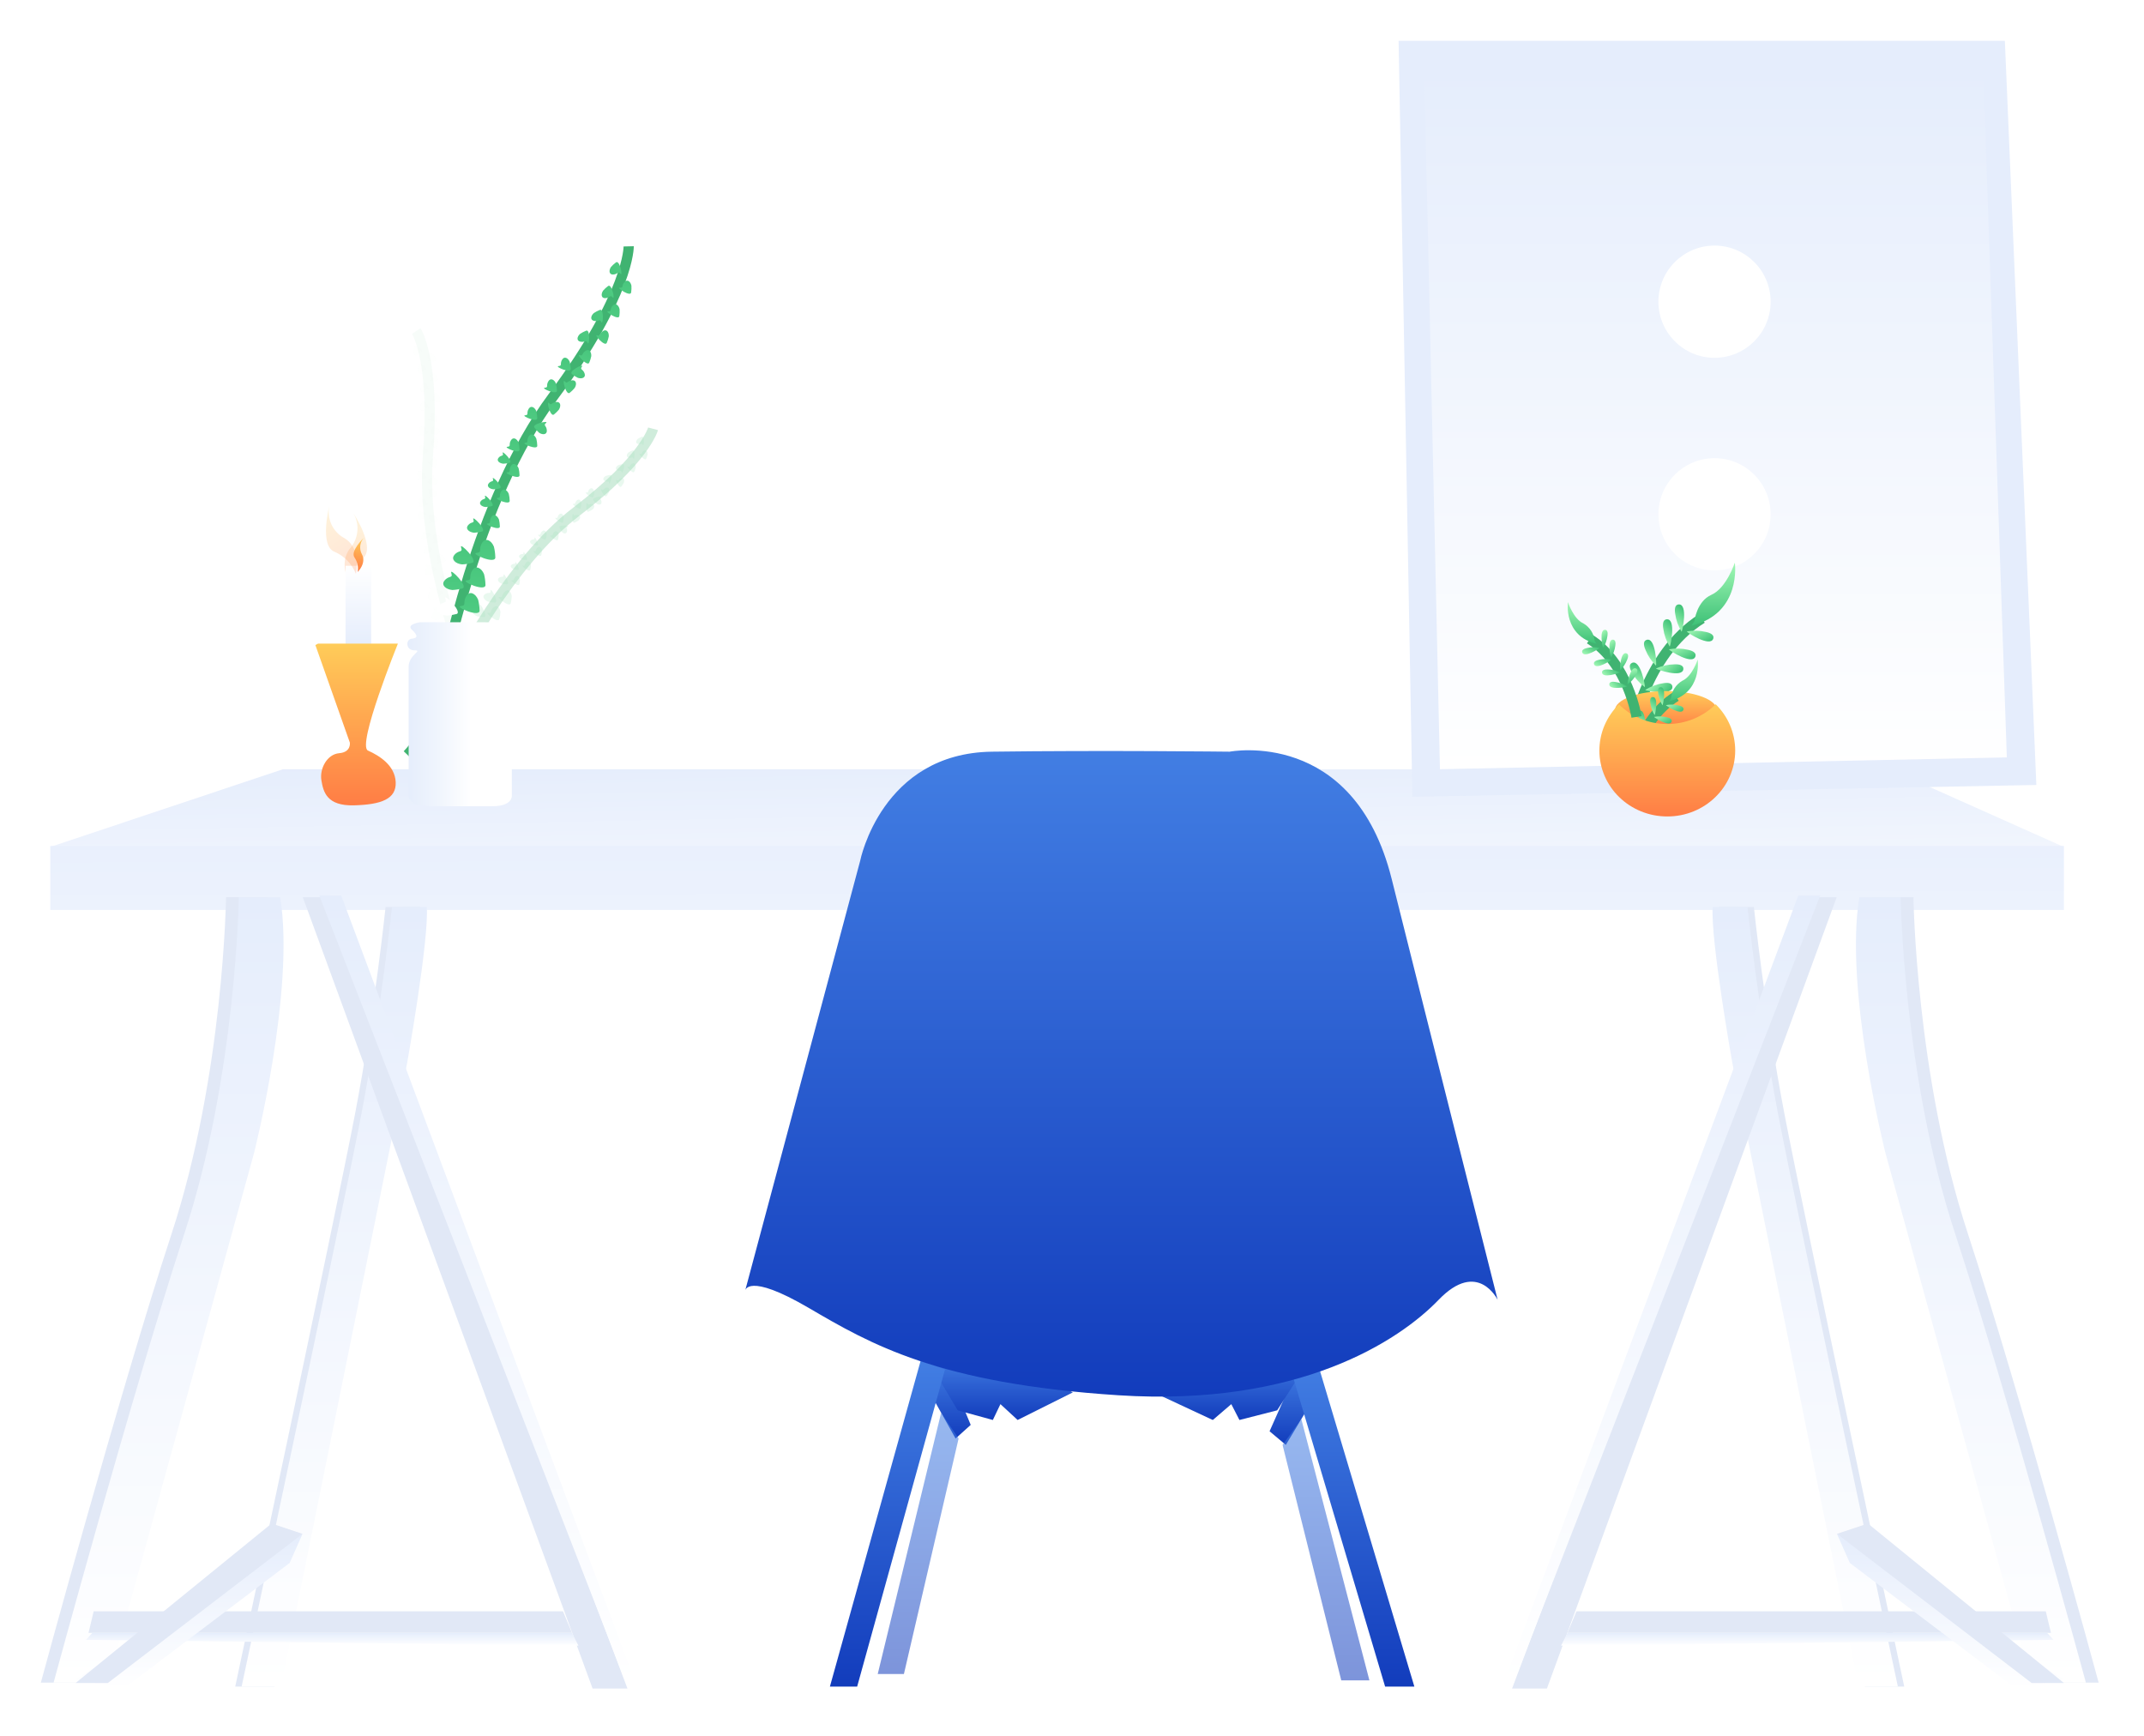 <svg width="210" height="170" viewBox="0 0 210 170" fill="none" xmlns="http://www.w3.org/2000/svg">
<g filter="url(#filter0_d)">
<g opacity="0.2">
<path opacity="0.2" d="M46.764 68.587C46.764 68.587 47.331 65.943 46.508 63.893C45.684 61.843 41.149 50.117 41.91 40.711C42.671 31.305 40.773 28.416 40.773 28.416" stroke="#40B371"/>
<path opacity="0.2" d="M43.054 57.405C42.699 57.113 44.778 57.588 44.324 57.964C44.161 58.137 43.98 58.292 43.784 58.427C43.352 58.643 42.895 58.558 42.932 58.164C42.98 57.638 43.41 57.697 43.054 57.405Z" fill="white"/>
<g opacity="0.2">
<path opacity="0.2" d="M41.334 30.44C41.624 30.536 40.701 29.545 40.601 29.93C40.543 30.079 40.501 30.235 40.475 30.393C40.472 30.709 40.664 30.931 40.898 30.774C41.211 30.563 41.044 30.345 41.334 30.44Z" fill="url(#paint0_linear)"/>
<path opacity="0.2" d="M42.016 34.183C42.271 34.351 41.634 33.156 41.44 33.501C41.345 33.63 41.264 33.769 41.199 33.915C41.114 34.219 41.242 34.484 41.508 34.393C41.866 34.27 41.761 34.017 42.016 34.183Z" fill="url(#paint1_linear)"/>
<path opacity="0.2" d="M41.762 32.212C42.052 32.308 41.129 31.317 41.029 31.703C40.971 31.852 40.929 32.007 40.904 32.165C40.9 32.481 41.093 32.704 41.326 32.546C41.639 32.335 41.472 32.117 41.762 32.212Z" fill="url(#paint2_linear)"/>
<path opacity="0.2" d="M41.971 36.006C42.226 36.173 41.589 34.979 41.395 35.324C41.3 35.453 41.219 35.592 41.154 35.738C41.068 36.042 41.197 36.307 41.463 36.215C41.82 36.093 41.715 35.84 41.971 36.006Z" fill="url(#paint3_linear)"/>
<path opacity="0.2" d="M41.831 31.324C41.558 31.462 42.911 31.507 42.709 31.166C42.645 31.02 42.565 30.881 42.471 30.751C42.251 30.525 41.957 30.504 41.904 30.78C41.831 31.151 42.102 31.186 41.831 31.324Z" fill="url(#paint4_linear)"/>
<path opacity="0.2" d="M42.267 35.167C41.968 35.229 43.264 35.623 43.157 35.242C43.132 35.083 43.091 34.928 43.034 34.779C42.88 34.503 42.601 34.407 42.478 34.66C42.312 34.999 42.565 35.104 42.267 35.167Z" fill="url(#paint5_linear)"/>
<path opacity="0.2" d="M42.015 33.25C41.742 33.388 43.095 33.433 42.893 33.092C42.828 32.945 42.749 32.806 42.655 32.676C42.434 32.45 42.141 32.429 42.087 32.705C42.014 33.076 42.286 33.112 42.015 33.25Z" fill="url(#paint6_linear)"/>
<path opacity="0.2" d="M41.946 37.074C41.647 37.137 42.942 37.53 42.835 37.149C42.811 36.991 42.77 36.836 42.713 36.686C42.558 36.411 42.28 36.314 42.157 36.567C41.991 36.906 42.244 37.011 41.946 37.074Z" fill="url(#paint7_linear)"/>
<path opacity="0.2" d="M44.302 57.279C43.916 57.568 46.036 57.267 45.627 56.792C45.487 56.581 45.324 56.386 45.142 56.209C44.737 55.919 44.274 55.962 44.266 56.413C44.254 57.008 44.689 56.989 44.302 57.279Z" fill="url(#paint8_linear)"/>
<path opacity="0.2" d="M43.676 55.46C43.29 55.749 45.41 55.448 45.001 54.973C44.861 54.763 44.698 54.567 44.516 54.391C44.111 54.1 43.648 54.144 43.64 54.595C43.628 55.189 44.063 55.171 43.676 55.46Z" fill="url(#paint9_linear)"/>
<path opacity="0.2" d="M43.218 53.366C42.831 53.655 44.952 53.354 44.543 52.879C44.402 52.669 44.24 52.473 44.058 52.297C43.653 52.006 43.189 52.05 43.181 52.501C43.17 53.095 43.604 53.077 43.218 53.366Z" fill="url(#paint10_linear)"/>
<path opacity="0.2" d="M42.775 51.111C42.521 51.298 43.899 51.103 43.635 50.795C43.543 50.658 43.437 50.531 43.318 50.416C43.054 50.228 42.754 50.256 42.748 50.547C42.744 50.935 43.025 50.923 42.775 51.111Z" fill="url(#paint11_linear)"/>
<path opacity="0.2" d="M42.392 49.139C42.138 49.326 43.516 49.131 43.252 48.823C43.16 48.686 43.054 48.559 42.935 48.445C42.672 48.256 42.371 48.285 42.365 48.575C42.361 48.963 42.642 48.952 42.392 49.139Z" fill="url(#paint12_linear)"/>
<path opacity="0.2" d="M42.01 47.168C41.756 47.355 43.135 47.16 42.87 46.852C42.778 46.715 42.672 46.588 42.553 46.474C42.29 46.285 41.989 46.313 41.983 46.604C41.979 46.992 42.261 46.98 42.01 47.168Z" fill="url(#paint13_linear)"/>
<path opacity="0.2" d="M41.965 44.646C41.711 44.833 43.089 44.638 42.825 44.33C42.733 44.193 42.626 44.066 42.508 43.952C42.244 43.763 41.944 43.791 41.938 44.082C41.934 44.47 42.215 44.458 41.965 44.646Z" fill="url(#paint14_linear)"/>
<path opacity="0.2" d="M41.898 41.24C41.596 41.15 42.581 42.133 42.668 41.737C42.722 41.581 42.76 41.419 42.779 41.256C42.772 40.932 42.568 40.709 42.332 40.88C42.02 41.11 42.199 41.327 41.898 41.24Z" fill="url(#paint15_linear)"/>
<path opacity="0.2" d="M42.036 39.284C41.734 39.194 42.719 40.177 42.806 39.781C42.86 39.625 42.897 39.464 42.917 39.3C42.909 38.976 42.706 38.753 42.47 38.924C42.158 39.154 42.337 39.371 42.036 39.284Z" fill="url(#paint16_linear)"/>
<path opacity="0.2" d="M40.895 42.934C40.641 43.122 42.019 42.927 41.755 42.618C41.663 42.481 41.557 42.355 41.438 42.24C41.175 42.051 40.874 42.08 40.868 42.371C40.864 42.758 41.145 42.747 40.895 42.934Z" fill="url(#paint17_linear)"/>
<path opacity="0.2" d="M42.501 42.59C42.602 42.291 41.585 43.242 41.978 43.342C42.132 43.402 42.292 43.444 42.455 43.47C42.779 43.474 43.009 43.278 42.846 43.036C42.628 42.717 42.404 42.887 42.501 42.59Z" fill="url(#paint18_linear)"/>
<path opacity="0.2" d="M41.016 45.578C40.762 45.765 42.14 45.57 41.876 45.262C41.784 45.125 41.678 44.998 41.559 44.884C41.296 44.695 40.995 44.723 40.989 45.014C40.985 45.402 41.267 45.39 41.016 45.578Z" fill="url(#paint19_linear)"/>
<path opacity="0.2" d="M41.047 40.459C40.794 40.646 42.172 40.451 41.907 40.142C41.815 40.006 41.709 39.879 41.59 39.764C41.327 39.575 41.027 39.604 41.021 39.895C41.016 40.282 41.298 40.271 41.047 40.459Z" fill="url(#paint20_linear)"/>
<path opacity="0.2" d="M41.062 38.579C40.809 38.766 42.187 38.571 41.922 38.263C41.83 38.126 41.724 37.999 41.605 37.885C41.342 37.696 41.042 37.724 41.036 38.015C41.032 38.403 41.313 38.391 41.062 38.579Z" fill="url(#paint21_linear)"/>
<path opacity="0.2" d="M42.54 37.694C42.559 37.38 41.824 38.561 42.23 38.556C42.394 38.574 42.559 38.574 42.723 38.556C43.037 38.476 43.208 38.227 42.989 38.036C42.695 37.784 42.523 38.007 42.54 37.694Z" fill="url(#paint22_linear)"/>
<path opacity="0.2" d="M42.428 55.585C42.072 55.293 44.152 55.769 43.698 56.144C43.535 56.317 43.354 56.473 43.158 56.608C42.726 56.823 42.27 56.738 42.306 56.344C42.354 55.818 42.784 55.877 42.428 55.585Z" fill="url(#paint23_linear)"/>
<path opacity="0.2" d="M42.045 53.614C41.69 53.322 43.77 53.797 43.316 54.173C43.153 54.346 42.971 54.502 42.776 54.637C42.343 54.852 41.887 54.767 41.924 54.373C41.971 53.847 42.401 53.906 42.045 53.614Z" fill="url(#paint24_linear)"/>
<path opacity="0.2" d="M41.555 49.525C41.334 49.344 42.626 49.638 42.344 49.873C42.242 49.98 42.13 50.077 42.008 50.161C41.74 50.295 41.456 50.242 41.478 49.997C41.509 49.67 41.776 49.707 41.555 49.525Z" fill="url(#paint25_linear)"/>
<path opacity="0.2" d="M41.356 48.119C41.135 47.938 42.427 48.232 42.145 48.467C42.044 48.575 41.931 48.671 41.809 48.755C41.541 48.889 41.257 48.836 41.28 48.591C41.31 48.264 41.577 48.301 41.356 48.119Z" fill="url(#paint26_linear)"/>
<path opacity="0.2" d="M40.975 46.148C40.753 45.966 42.046 46.261 41.764 46.495C41.663 46.603 41.55 46.7 41.428 46.783C41.16 46.917 40.875 46.865 40.898 46.62C40.929 46.293 41.196 46.329 40.975 46.148Z" fill="url(#paint27_linear)"/>
<path opacity="0.2" d="M41.718 51.4C41.439 51.171 43.074 51.544 42.718 51.84C42.589 51.976 42.447 52.098 42.292 52.205C41.953 52.374 41.594 52.308 41.622 51.997C41.66 51.584 41.998 51.63 41.718 51.4Z" fill="url(#paint28_linear)"/>
</g>
</g>
<path d="M127.057 130.092L124.351 136.172L125.943 137.507L128.172 133.799L127.057 130.092Z" fill="url(#paint29_linear)"/>
<path opacity="0.55" d="M125.624 137.507L131.373 160.567H134.131L127.463 134.983" fill="url(#paint30_linear)"/>
<path d="M92.558 129.468L95.079 135.548L93.597 136.883L91.52 133.175L92.558 129.468Z" fill="url(#paint31_linear)"/>
<path opacity="0.55" d="M93.893 136.882L88.537 159.943H85.972L92.182 134.359" fill="url(#paint32_linear)"/>
<path d="M105.076 132.367L99.675 135.067L97.99 133.515L97.247 135.067L93.805 134.122L90.632 128.789H98.395" fill="url(#paint33_linear)"/>
<path d="M112.995 132.367L118.792 135.067L120.603 133.515L121.4 135.067L125.096 134.122L128.502 128.789H120.168" fill="url(#paint34_linear)"/>
<g opacity="0.5">
<path opacity="0.5" d="M40.964 65.871C42.183 65.15 43.199 64.13 43.916 62.907C44.781 61.142 49.836 51.16 56.51 46.064C63.184 40.968 63.965 37.993 63.965 37.993" stroke="#40B371"/>
<path opacity="0.5" d="M46.15 56.761C46.131 56.352 47.055 58.009 46.536 57.933C46.325 57.928 46.114 57.901 45.908 57.852C45.508 57.694 45.293 57.342 45.575 57.131C45.951 56.85 46.168 57.17 46.15 56.761Z" fill="white"/>
<g opacity="0.5">
<path opacity="0.5" d="M62.96 39.568C63.07 39.816 63.172 38.615 62.861 38.779C62.728 38.83 62.601 38.894 62.481 38.972C62.27 39.157 62.236 39.417 62.481 39.478C62.806 39.56 62.85 39.319 62.96 39.568Z" fill="url(#paint35_linear)"/>
<path opacity="0.5" d="M60.889 42.248C60.931 42.517 61.341 41.384 60.998 41.461C60.856 41.476 60.717 41.505 60.581 41.549C60.327 41.675 60.227 41.914 60.447 42.039C60.74 42.199 60.847 41.98 60.889 42.248Z" fill="url(#paint36_linear)"/>
<path opacity="0.5" d="M62.042 40.906C62.152 41.155 62.255 39.954 61.944 40.118C61.81 40.169 61.683 40.233 61.564 40.31C61.353 40.496 61.318 40.756 61.563 40.817C61.888 40.898 61.932 40.658 62.042 40.906Z" fill="url(#paint37_linear)"/>
<path opacity="0.5" d="M59.657 43.303C59.699 43.572 60.109 42.439 59.766 42.517C59.624 42.531 59.484 42.56 59.349 42.604C59.094 42.73 58.995 42.97 59.215 43.094C59.507 43.254 59.615 43.035 59.657 43.303Z" fill="url(#paint38_linear)"/>
<path opacity="0.5" d="M62.669 40.423C62.416 40.325 63.192 41.247 63.297 40.911C63.355 40.781 63.399 40.645 63.429 40.506C63.448 40.223 63.289 40.017 63.072 40.145C62.787 40.318 62.923 40.521 62.669 40.423Z" fill="url(#paint39_linear)"/>
<path opacity="0.5" d="M60.388 43C60.168 42.839 60.679 43.931 60.867 43.633C60.957 43.523 61.035 43.403 61.1 43.276C61.191 43.007 61.092 42.767 60.849 42.835C60.528 42.928 60.607 43.16 60.388 43Z" fill="url(#paint40_linear)"/>
<path opacity="0.5" d="M61.505 41.691C61.252 41.593 62.028 42.515 62.133 42.178C62.191 42.049 62.235 41.913 62.265 41.774C62.283 41.49 62.125 41.285 61.908 41.413C61.623 41.586 61.759 41.789 61.505 41.691Z" fill="url(#paint41_linear)"/>
<path opacity="0.5" d="M58.935 43.922C58.715 43.762 59.227 44.853 59.415 44.556C59.505 44.445 59.583 44.326 59.647 44.199C59.739 43.93 59.639 43.69 59.396 43.758C59.075 43.851 59.154 44.083 58.935 43.922Z" fill="url(#paint42_linear)"/>
<path opacity="0.5" d="M46.977 57.511C46.556 57.428 48.016 58.651 48.088 58.097C48.143 57.879 48.175 57.655 48.184 57.43C48.135 56.988 47.83 56.709 47.529 56.97C47.127 57.319 47.398 57.595 46.977 57.511Z" fill="url(#paint43_linear)"/>
<path opacity="0.5" d="M47.806 56.014C47.385 55.93 48.846 57.153 48.917 56.6C48.973 56.381 49.005 56.158 49.013 55.933C48.964 55.49 48.659 55.211 48.358 55.472C47.956 55.821 48.227 56.097 47.806 56.014Z" fill="url(#paint44_linear)"/>
<path opacity="0.5" d="M48.918 54.464C48.497 54.38 49.957 55.603 50.029 55.05C50.084 54.832 50.116 54.608 50.125 54.383C50.075 53.941 49.771 53.661 49.47 53.922C49.068 54.271 49.339 54.547 48.918 54.464Z" fill="url(#paint45_linear)"/>
<path opacity="0.5" d="M50.146 52.827C49.873 52.773 50.823 53.564 50.867 53.208C50.903 53.066 50.924 52.921 50.929 52.775C50.898 52.489 50.7 52.306 50.504 52.476C50.244 52.702 50.42 52.881 50.146 52.827Z" fill="url(#paint46_linear)"/>
<path opacity="0.5" d="M51.222 51.401C50.948 51.346 51.899 52.138 51.943 51.781C51.979 51.64 52 51.495 52.005 51.348C51.974 51.062 51.776 50.88 51.58 51.05C51.319 51.276 51.495 51.455 51.222 51.401Z" fill="url(#paint47_linear)"/>
<path opacity="0.5" d="M52.299 49.974C52.025 49.92 52.975 50.711 53.019 50.355C53.055 50.213 53.076 50.068 53.082 49.922C53.05 49.636 52.852 49.453 52.657 49.623C52.396 49.849 52.572 50.028 52.299 49.974Z" fill="url(#paint48_linear)"/>
<path opacity="0.5" d="M53.939 48.442C53.665 48.388 54.616 49.18 54.659 48.823C54.695 48.681 54.716 48.536 54.722 48.39C54.691 48.104 54.493 47.922 54.297 48.092C54.036 48.318 54.212 48.497 53.939 48.442Z" fill="url(#paint49_linear)"/>
<path opacity="0.5" d="M56.153 46.371C56.031 46.12 55.972 47.356 56.283 47.176C56.418 47.119 56.546 47.049 56.666 46.965C56.876 46.768 56.902 46.5 56.648 46.446C56.311 46.374 56.274 46.622 56.153 46.371Z" fill="url(#paint50_linear)"/>
<path opacity="0.5" d="M57.528 45.298C57.407 45.047 57.347 46.282 57.658 46.102C57.793 46.046 57.922 45.975 58.042 45.892C58.251 45.694 58.277 45.427 58.024 45.373C57.687 45.301 57.65 45.549 57.528 45.298Z" fill="url(#paint51_linear)"/>
<path opacity="0.5" d="M54.434 46.716C54.161 46.662 55.111 47.453 55.155 47.096C55.191 46.955 55.212 46.81 55.218 46.664C55.186 46.377 54.988 46.196 54.792 46.365C54.532 46.591 54.708 46.77 54.434 46.716Z" fill="url(#paint52_linear)"/>
<path opacity="0.5" d="M55.618 47.574C55.873 47.462 54.641 47.359 54.809 47.676C54.861 47.813 54.927 47.944 55.007 48.067C55.197 48.283 55.463 48.319 55.526 48.067C55.61 47.733 55.363 47.687 55.618 47.574Z" fill="url(#paint53_linear)"/>
<path opacity="0.5" d="M52.759 48.371C52.486 48.317 53.436 49.108 53.48 48.752C53.516 48.61 53.537 48.465 53.542 48.319C53.511 48.032 53.313 47.85 53.117 48.02C52.856 48.246 53.032 48.425 52.759 48.371Z" fill="url(#paint54_linear)"/>
<path opacity="0.5" d="M56.162 45.343C55.889 45.289 56.839 46.08 56.883 45.723C56.919 45.582 56.94 45.437 56.946 45.291C56.914 45.004 56.716 44.822 56.52 44.992C56.26 45.218 56.436 45.397 56.162 45.343Z" fill="url(#paint55_linear)"/>
<path opacity="0.5" d="M57.415 44.234C57.141 44.179 58.092 44.971 58.136 44.614C58.172 44.473 58.193 44.328 58.198 44.181C58.166 43.895 57.969 43.713 57.773 43.883C57.512 44.109 57.688 44.288 57.415 44.234Z" fill="url(#paint56_linear)"/>
<path opacity="0.5" d="M58.879 44.685C59.096 44.51 57.879 44.73 58.125 44.993C58.21 45.111 58.308 45.221 58.416 45.319C58.656 45.478 58.922 45.444 58.918 45.184C58.912 44.84 58.662 44.86 58.879 44.685Z" fill="url(#paint57_linear)"/>
<path opacity="0.5" d="M46.98 55.263C46.962 54.854 47.886 56.511 47.367 56.435C47.155 56.43 46.945 56.403 46.739 56.354C46.339 56.196 46.123 55.844 46.406 55.633C46.782 55.352 46.999 55.672 46.98 55.263Z" fill="url(#paint58_linear)"/>
<path opacity="0.5" d="M48.056 53.837C48.038 53.428 48.961 55.085 48.443 55.009C48.231 55.004 48.02 54.977 47.815 54.928C47.414 54.77 47.199 54.418 47.481 54.207C47.858 53.926 48.075 54.246 48.056 53.837Z" fill="url(#paint59_linear)"/>
<path opacity="0.5" d="M50.469 51.078C50.456 50.823 51.031 51.853 50.709 51.806C50.577 51.803 50.446 51.787 50.318 51.756C50.069 51.659 49.935 51.439 50.111 51.308C50.345 51.133 50.479 51.332 50.469 51.078Z" fill="url(#paint60_linear)"/>
<path opacity="0.5" d="M51.28 50.11C51.267 49.854 51.842 50.885 51.52 50.838C51.388 50.835 51.257 50.819 51.129 50.788C50.88 50.69 50.746 50.471 50.922 50.34C51.156 50.165 51.291 50.363 51.28 50.11Z" fill="url(#paint61_linear)"/>
<path opacity="0.5" d="M52.357 48.683C52.344 48.427 52.919 49.458 52.597 49.411C52.465 49.408 52.334 49.392 52.206 49.361C51.958 49.263 51.824 49.044 51.999 48.913C52.233 48.738 52.368 48.936 52.357 48.683Z" fill="url(#paint62_linear)"/>
<path opacity="0.5" d="M49.326 52.301C49.311 51.979 50.038 53.283 49.63 53.224C49.463 53.22 49.298 53.199 49.136 53.16C48.821 53.036 48.651 52.76 48.874 52.593C49.17 52.372 49.34 52.623 49.326 52.301Z" fill="url(#paint63_linear)"/>
</g>
</g>
<path opacity="0.22" d="M34.388 53.37C34.388 53.37 32.994 51.223 34.345 49.636C34.726 49.169 34.956 48.597 35.005 47.996C35.055 47.395 34.921 46.793 34.621 46.27C34.621 46.27 36.782 49.561 35.587 50.631C34.851 51.357 34.422 52.337 34.388 53.37Z" fill="url(#paint64_linear)"/>
<path d="M33.845 59.188H36.351V51.412H33.845V59.188Z" fill="url(#paint65_linear)"/>
<path d="M27.714 71.335L4.907 78.951H202.157L185.113 71.335H27.714Z" fill="url(#paint66_linear)"/>
<path d="M39.901 69.921C39.901 69.921 42.417 67.325 42.936 64.417C43.456 61.509 46.62 44.997 54.153 34.871C61.685 24.746 61.578 20.125 61.578 20.125" stroke="#40B371"/>
<path d="M43.621 54.61C43.423 54.028 45.443 56.04 44.664 56.145C44.356 56.226 44.041 56.274 43.724 56.289C43.081 56.227 42.624 55.807 42.944 55.386C43.37 54.823 43.816 55.195 43.621 54.61Z" fill="white"/>
<path d="M60.778 22.815C61.04 23.127 60.691 21.352 60.308 21.717C60.136 21.846 59.978 21.993 59.838 22.154C59.61 22.51 59.668 22.899 60.047 22.886C60.551 22.867 60.516 22.502 60.778 22.815Z" fill="url(#paint67_linear)"/>
<path d="M58.898 27.544C59.069 27.915 59.193 26.108 58.728 26.362C58.529 26.442 58.339 26.543 58.161 26.663C57.849 26.945 57.804 27.336 58.174 27.422C58.666 27.536 58.725 27.174 58.898 27.544Z" fill="url(#paint68_linear)"/>
<path d="M60.008 25.129C60.269 25.441 59.921 23.665 59.537 24.031C59.366 24.16 59.208 24.306 59.067 24.468C58.839 24.823 58.897 25.213 59.276 25.2C59.781 25.181 59.746 24.815 60.008 25.129Z" fill="url(#paint69_linear)"/>
<path d="M57.554 29.58C57.725 29.95 57.849 28.144 57.384 28.398C57.185 28.478 56.995 28.578 56.817 28.698C56.505 28.98 56.46 29.372 56.83 29.457C57.322 29.571 57.381 29.209 57.554 29.58Z" fill="url(#paint70_linear)"/>
<path d="M60.714 24.171C60.307 24.134 61.81 25.145 61.822 24.615C61.852 24.402 61.86 24.187 61.846 23.973C61.757 23.562 61.44 23.328 61.182 23.605C60.837 23.975 61.121 24.207 60.714 24.171Z" fill="url(#paint71_linear)"/>
<path d="M58.486 28.837C58.102 28.697 59.292 30.061 59.442 29.553C59.526 29.355 59.589 29.15 59.63 28.939C59.651 28.519 59.406 28.211 59.084 28.412C58.655 28.679 58.87 28.977 58.486 28.837Z" fill="url(#paint72_linear)"/>
<path d="M59.556 26.484C59.15 26.448 60.653 27.458 60.665 26.928C60.695 26.716 60.703 26.501 60.688 26.287C60.6 25.876 60.283 25.641 60.024 25.918C59.68 26.288 59.964 26.52 59.556 26.484Z" fill="url(#paint73_linear)"/>
<path d="M56.77 30.772C56.387 30.632 57.577 31.996 57.726 31.488C57.81 31.291 57.873 31.085 57.914 30.874C57.935 30.454 57.69 30.146 57.368 30.347C56.94 30.614 57.154 30.912 56.77 30.772Z" fill="url(#paint74_linear)"/>
<path d="M45.123 55.355C44.48 55.408 47.097 56.569 46.971 55.741C46.96 55.403 46.914 55.066 46.833 54.737C46.58 54.12 46.023 53.842 45.697 54.344C45.261 55.013 45.766 55.301 45.123 55.355Z" fill="url(#paint75_linear)"/>
<path d="M45.701 52.847C45.057 52.901 47.674 54.062 47.548 53.234C47.538 52.896 47.492 52.559 47.411 52.23C47.158 51.613 46.601 51.335 46.274 51.837C45.838 52.506 46.344 52.794 45.701 52.847Z" fill="url(#paint76_linear)"/>
<path d="M46.664 50.149C46.021 50.202 48.638 51.363 48.512 50.536C48.502 50.197 48.456 49.86 48.375 49.532C48.121 48.914 47.565 48.636 47.238 49.138C46.802 49.808 47.308 50.095 46.664 50.149Z" fill="url(#paint77_linear)"/>
<path d="M47.761 47.276C47.342 47.313 49.041 48.064 48.96 47.527C48.953 47.307 48.922 47.088 48.87 46.874C48.706 46.475 48.345 46.294 48.133 46.62C47.85 47.055 48.178 47.241 47.761 47.276Z" fill="url(#paint78_linear)"/>
<path d="M48.725 44.77C48.306 44.807 50.005 45.558 49.923 45.021C49.917 44.8 49.886 44.582 49.833 44.368C49.67 43.969 49.309 43.788 49.097 44.114C48.814 44.549 49.142 44.735 48.725 44.77Z" fill="url(#paint79_linear)"/>
<path d="M49.689 42.263C49.27 42.3 50.969 43.051 50.887 42.514C50.88 42.294 50.85 42.075 50.797 41.861C50.634 41.462 50.273 41.281 50.06 41.607C49.778 42.042 50.106 42.228 49.689 42.263Z" fill="url(#paint80_linear)"/>
<path d="M51.425 39.371C51.006 39.409 52.705 40.16 52.623 39.622C52.616 39.402 52.586 39.183 52.533 38.97C52.37 38.57 52.009 38.389 51.796 38.716C51.514 39.15 51.842 39.337 51.425 39.371Z" fill="url(#paint81_linear)"/>
<path d="M53.764 35.463C53.482 35.151 53.905 36.96 54.285 36.571C54.457 36.433 54.613 36.277 54.752 36.106C54.973 35.736 54.9 35.339 54.511 35.365C53.994 35.401 54.043 35.775 53.764 35.463Z" fill="url(#paint82_linear)"/>
<path d="M55.306 33.342C55.024 33.031 55.447 34.839 55.827 34.45C55.999 34.312 56.155 34.157 56.294 33.986C56.515 33.615 56.441 33.218 56.053 33.244C55.536 33.281 55.585 33.654 55.306 33.342Z" fill="url(#paint83_linear)"/>
<path d="M51.425 36.672C51.006 36.71 52.705 37.461 52.623 36.923C52.616 36.703 52.586 36.484 52.533 36.271C52.37 35.871 52.009 35.691 51.796 36.017C51.514 36.451 51.842 36.638 51.425 36.672Z" fill="url(#paint84_linear)"/>
<path d="M53.49 37.421C53.812 37.15 51.989 37.51 52.365 37.904C52.497 38.08 52.647 38.242 52.813 38.386C53.176 38.62 53.575 38.56 53.562 38.172C53.544 37.653 53.169 37.689 53.49 37.421Z" fill="url(#paint85_linear)"/>
<path d="M49.689 39.757C49.27 39.794 50.969 40.545 50.887 40.008C50.88 39.788 50.85 39.569 50.797 39.355C50.634 38.956 50.273 38.775 50.06 39.101C49.778 39.536 50.106 39.722 49.689 39.757Z" fill="url(#paint86_linear)"/>
<path d="M53.353 33.973C52.934 34.011 54.633 34.762 54.551 34.224C54.544 34.004 54.514 33.785 54.461 33.572C54.298 33.172 53.937 32.992 53.725 33.318C53.442 33.752 53.77 33.939 53.353 33.973Z" fill="url(#paint87_linear)"/>
<path d="M54.702 31.852C54.283 31.89 55.982 32.641 55.901 32.103C55.894 31.883 55.863 31.665 55.81 31.451C55.648 31.052 55.286 30.871 55.074 31.197C54.791 31.631 55.119 31.818 54.702 31.852Z" fill="url(#paint88_linear)"/>
<path d="M57.004 31.897C57.244 31.552 55.577 32.371 56.042 32.654C56.215 32.79 56.402 32.908 56.6 33.004C57.011 33.136 57.381 32.975 57.268 32.603C57.116 32.107 56.763 32.239 57.004 31.897Z" fill="url(#paint89_linear)"/>
<path d="M44.198 52.104C44.001 51.522 46.021 53.534 45.241 53.639C44.934 53.72 44.619 53.768 44.302 53.783C43.659 53.721 43.201 53.301 43.522 52.88C43.948 52.317 44.394 52.689 44.198 52.104Z" fill="url(#paint90_linear)"/>
<path d="M45.162 49.597C44.964 49.015 46.985 51.027 46.205 51.132C45.898 51.213 45.583 51.261 45.266 51.276C44.623 51.214 44.165 50.795 44.486 50.373C44.912 49.81 45.358 50.182 45.162 49.597Z" fill="url(#paint91_linear)"/>
<path d="M47.502 44.614C47.379 44.252 48.637 45.503 48.15 45.568C47.959 45.618 47.763 45.647 47.565 45.656C47.166 45.618 46.881 45.357 47.08 45.095C47.346 44.746 47.623 44.977 47.502 44.614Z" fill="url(#paint92_linear)"/>
<path d="M48.273 42.88C48.151 42.517 49.409 43.768 48.922 43.833C48.73 43.883 48.534 43.913 48.337 43.921C47.937 43.883 47.653 43.622 47.852 43.36C48.118 43.011 48.395 43.242 48.273 42.88Z" fill="url(#paint93_linear)"/>
<path d="M49.237 40.373C49.115 40.01 50.373 41.261 49.886 41.326C49.695 41.376 49.499 41.406 49.301 41.414C48.902 41.376 48.617 41.115 48.816 40.853C49.082 40.504 49.359 40.736 49.237 40.373Z" fill="url(#paint94_linear)"/>
<path d="M46.358 46.856C46.204 46.397 47.793 47.979 47.179 48.062C46.937 48.126 46.689 48.163 46.439 48.174C45.933 48.125 45.572 47.796 45.825 47.464C46.162 47.022 46.513 47.315 46.358 46.856Z" fill="url(#paint95_linear)"/>
<path d="M30.891 59.173L34.266 68.725C34.266 68.725 34.422 69.662 33.227 69.764C32.033 69.865 31.292 71.279 31.479 72.413C31.667 73.548 31.999 74.942 34.67 74.871C37.34 74.8 38.83 74.257 38.758 72.603C38.687 70.948 37.151 70.003 36.04 69.506C34.929 69.01 38.971 59.036 38.971 59.036H31.147" fill="url(#paint96_linear)"/>
<path d="M202.157 78.854H4.926V85.115H202.157V78.854Z" fill="url(#paint97_linear)"/>
<path d="M35.032 52.018C35.032 52.018 35.934 51.144 35.44 50.265C35.303 50.007 35.25 49.713 35.289 49.424C35.327 49.135 35.455 48.865 35.654 48.652C35.654 48.652 34.257 49.985 34.73 50.608C34.87 50.812 34.969 51.041 35.021 51.283C35.073 51.525 35.076 51.775 35.032 52.018Z" fill="url(#paint98_linear)"/>
<path opacity="0.22" d="M34.858 52.196C34.858 52.196 35.49 49.666 33.647 48.656C33.122 48.352 32.706 47.893 32.455 47.341C32.205 46.789 32.133 46.172 32.25 45.578C32.25 45.578 31.256 49.466 32.776 50.043C33.247 50.248 33.674 50.543 34.031 50.912C34.388 51.282 34.669 51.718 34.858 52.196Z" fill="url(#paint99_linear)"/>
<path d="M44.558 74.958H42.212C39.974 74.958 40.026 73.972 40.026 73.972V61.302C40.026 60.107 41.48 59.692 40.598 59.692C39.715 59.692 39.717 58.602 40.339 58.55C40.96 58.498 40.912 58.189 40.339 57.667C39.765 57.146 41.12 56.94 41.12 56.94H49.18C49.18 56.94 50.358 57.148 49.859 57.667C49.36 58.187 49.315 58.498 49.859 58.55C50.403 58.602 50.403 59.693 49.632 59.693C48.862 59.693 50.132 60.109 50.132 61.302V73.972C50.132 73.972 50.179 74.958 48.229 74.958H44.558Z" fill="url(#paint100_linear)"/>
<path d="M81.287 161.178L90.185 129.232L92.558 130.122L83.956 161.178H81.287Z" fill="url(#paint101_linear)"/>
<path d="M138.534 161.178L128.981 129.232L126.434 130.122L135.669 161.178H138.534Z" fill="url(#paint102_linear)"/>
<path d="M72.984 122.411L84.255 80.292C84.255 80.292 86.332 69.763 97.157 69.616C107.983 69.469 120.441 69.616 120.441 69.616C120.441 69.616 132.603 67.244 136.31 82.073C140.017 96.903 146.691 123.302 146.691 123.302C146.691 123.302 144.763 119.298 140.907 123.302C137.052 127.307 127.24 133.786 109.558 132.646C91.876 131.505 85.259 127.626 79.215 124.092C73.172 120.559 72.984 122.411 72.984 122.411Z" fill="url(#paint103_linear)"/>
<path d="M171.79 84.831C171.79 84.831 172.857 95.05 174.779 105.074C176.7 115.099 186.516 161.178 186.516 161.178H182.674L170.298 100.061C170.298 100.061 168.164 88.108 168.377 84.827" fill="#E1E8F6"/>
<path d="M171.166 84.831C171.166 84.831 172.233 95.05 174.154 105.074C176.075 115.099 185.892 161.178 185.892 161.178H182.05L169.673 100.061C169.673 100.061 167.539 88.108 167.753 84.827" fill="url(#paint104_linear)"/>
<path d="M179.901 83.867L151.516 161.37H148.103L177.34 83.867" fill="#E1E8F6"/>
<path d="M148.1 161.177L147.595 160.023L176.135 83.703H178.282L148.1 161.177Z" fill="url(#paint105_linear)"/>
<path d="M187.418 83.867C187.418 83.867 187.632 101.218 192.754 116.834C197.876 132.451 205.559 160.792 205.559 160.792H200.223L185.926 108.93C185.926 108.93 181.868 92.928 183.366 83.867" fill="#E1E8F6"/>
<path d="M186.169 83.867C186.169 83.867 186.383 101.218 191.505 116.834C196.627 132.451 204.31 160.792 204.31 160.792H198.974L184.677 108.93C184.677 108.93 180.619 92.928 182.117 83.867" fill="url(#paint106_linear)"/>
<path d="M200.38 153.805H154.412L153.528 155.916H200.885L200.38 153.805Z" fill="#E1E8F6"/>
<path d="M153.531 155.916L152.899 157.171L201.14 156.6L200.509 155.914L153.531 155.916Z" fill="url(#paint107_linear)"/>
<path d="M179.924 146.219L181.187 149.071L197.478 161.392L202.15 160.479" fill="url(#paint108_linear)"/>
<path d="M182.955 145.205L202.151 160.822H198.993L179.924 146.219L182.955 145.205Z" fill="#E1E8F6"/>
<path d="M37.767 84.831C37.767 84.831 36.7 95.049 34.779 105.074C32.858 115.099 23.041 161.178 23.041 161.178H26.883L39.262 100.062C39.262 100.062 41.396 88.108 41.182 84.828" fill="#E1E8F6"/>
<path d="M38.391 84.831C38.391 84.831 37.324 95.049 35.403 105.074C33.482 115.099 23.666 161.178 23.666 161.178H27.507L39.886 100.062C39.886 100.062 42.02 88.108 41.806 84.828" fill="url(#paint109_linear)"/>
<path d="M29.659 83.867L58.044 161.37H61.459L32.218 83.867" fill="#E1E8F6"/>
<path d="M61.456 161.177L61.962 160.023L33.421 83.703H31.275L61.456 161.177Z" fill="url(#paint110_linear)"/>
<path d="M22.139 83.866C22.139 83.866 21.926 101.218 16.804 116.834C11.682 132.45 4 160.791 4 160.791H9.336L23.633 108.929C23.633 108.929 27.691 92.928 26.192 83.866" fill="#E1E8F6"/>
<path d="M23.388 83.867C23.388 83.867 23.174 101.218 18.052 116.834C12.93 132.451 5.249 160.792 5.249 160.792H10.584L24.881 108.93C24.881 108.93 28.939 92.928 27.441 83.867" fill="url(#paint111_linear)"/>
<path d="M9.175 153.805H55.144L56.028 155.915H8.671L9.175 153.805Z" fill="#E1E8F6"/>
<path d="M56.027 155.916L56.658 157.171L8.417 156.6L9.049 155.914L56.027 155.916Z" fill="url(#paint112_linear)"/>
<path d="M29.633 146.219L28.37 149.071L12.08 161.392L7.407 160.479" fill="url(#paint113_linear)"/>
<path d="M26.603 145.205L7.408 160.822H10.565L29.634 146.219L26.603 145.205Z" fill="#E1E8F6"/>
<path d="M136.99 0H196.372L199.456 72.877L138.34 74.034L136.99 0Z" fill="url(#paint114_linear)"/>
<path d="M194.25 2.699H139.497L141.039 71.334L196.564 70.177L194.25 2.699Z" fill="url(#paint115_linear)"/>
<path d="M167.934 31.041C170.969 31.041 173.429 28.58 173.429 25.546C173.429 22.511 170.969 20.051 167.934 20.051C164.9 20.051 162.439 22.511 162.439 25.546C162.439 28.58 164.9 31.041 167.934 31.041Z" fill="white"/>
<path d="M167.934 51.862C170.969 51.862 173.429 49.403 173.429 46.368C173.429 43.333 170.969 40.873 167.934 40.873C164.9 40.873 162.439 43.333 162.439 46.368C162.439 49.403 164.9 51.862 167.934 51.862Z" fill="white"/>
<path d="M159.775 68.086C159.775 68.086 160.999 60.132 166.709 56.562" stroke="#40B371"/>
<path d="M164.709 57.866C164.378 57.33 164.163 56.73 164.08 56.105C164.005 55.668 164.047 55.217 164.421 55.194C165.352 55.135 164.803 57.766 164.709 57.866Z" fill="url(#paint116_linear)"/>
<path d="M163.544 59.322C163.213 58.786 162.998 58.186 162.915 57.562C162.84 57.125 162.882 56.674 163.256 56.65C164.187 56.591 163.638 59.222 163.544 59.322Z" fill="url(#paint117_linear)"/>
<path d="M162.204 61.19C161.753 60.75 161.4 60.22 161.168 59.634C160.989 59.228 160.922 58.781 161.278 58.667C162.168 58.385 162.271 61.07 162.204 61.19Z" fill="url(#paint118_linear)"/>
<path d="M161.109 63.294C160.601 62.922 160.178 62.446 159.867 61.898C159.633 61.522 159.504 61.088 159.841 60.926C160.682 60.523 161.159 63.166 161.109 63.294Z" fill="url(#paint119_linear)"/>
<path d="M165.215 57.846C165.834 57.729 166.471 57.744 167.084 57.89C167.519 57.976 167.925 58.178 167.813 58.535C167.534 59.425 165.275 57.97 165.215 57.846Z" fill="url(#paint120_linear)"/>
<path d="M163.466 59.594C164.086 59.477 164.723 59.491 165.336 59.638C165.771 59.724 166.176 59.925 166.064 60.282C165.785 61.173 163.526 59.718 163.466 59.594Z" fill="url(#paint121_linear)"/>
<path d="M162.194 61.473C162.767 61.209 163.388 61.069 164.019 61.062C164.461 61.041 164.904 61.138 164.882 61.511C164.827 62.443 162.283 61.579 162.194 61.473Z" fill="url(#paint122_linear)"/>
<path d="M161.14 63.575C161.67 63.235 162.266 63.01 162.89 62.916C163.325 62.834 163.776 62.868 163.807 63.242C163.881 64.172 161.242 63.668 161.14 63.575Z" fill="url(#paint123_linear)"/>
<path d="M165.968 56.827C165.968 56.827 166.174 54.891 167.638 54.246C169.102 53.601 169.923 51.104 169.923 51.104C169.923 51.104 170.637 56.068 165.673 57.281" fill="url(#paint124_linear)"/>
<path d="M163.182 67.428C165.94 67.428 168.176 66.589 168.176 65.555C168.176 64.52 165.94 63.682 163.182 63.682C160.423 63.682 158.187 64.52 158.187 65.555C158.187 66.589 160.423 67.428 163.182 67.428Z" fill="url(#paint125_linear)"/>
<path d="M159.571 71.833C159.571 71.833 160.382 66.569 164.16 64.206" stroke="#40B371"/>
<path d="M162.837 65.069C162.618 64.714 162.476 64.317 162.421 63.904C162.371 63.614 162.399 63.316 162.646 63.301C163.263 63.262 162.9 65.002 162.837 65.069Z" fill="url(#paint126_linear)"/>
<path d="M162.066 66.032C161.847 65.678 161.705 65.281 161.65 64.867C161.6 64.578 161.628 64.279 161.875 64.264C162.492 64.225 162.129 65.966 162.066 66.032Z" fill="url(#paint127_linear)"/>
<path d="M161.178 67.269C160.88 66.978 160.646 66.627 160.492 66.239C160.374 65.971 160.329 65.674 160.565 65.6C161.154 65.412 161.223 67.19 161.178 67.269Z" fill="url(#paint128_linear)"/>
<path d="M160.454 68.661C160.118 68.414 159.837 68.099 159.631 67.737C159.477 67.487 159.391 67.2 159.614 67.093C160.171 66.826 160.487 68.576 160.454 68.661Z" fill="url(#paint129_linear)"/>
<path d="M163.171 65.056C163.581 64.978 164.002 64.988 164.408 65.085C164.696 65.142 164.964 65.275 164.89 65.511C164.706 66.101 163.211 65.138 163.171 65.056Z" fill="url(#paint130_linear)"/>
<path d="M162.014 66.213C162.424 66.135 162.846 66.145 163.251 66.242C163.539 66.299 163.808 66.432 163.734 66.668C163.549 67.258 162.054 66.295 162.014 66.213Z" fill="url(#paint131_linear)"/>
<path d="M161.172 67.456C161.551 67.281 161.962 67.189 162.379 67.184C162.672 67.17 162.965 67.234 162.95 67.481C162.914 68.098 161.23 67.526 161.172 67.456Z" fill="url(#paint132_linear)"/>
<path d="M160.474 68.847C160.825 68.621 161.219 68.473 161.632 68.411C161.92 68.356 162.219 68.379 162.239 68.626C162.288 69.242 160.541 68.908 160.474 68.847Z" fill="url(#paint133_linear)"/>
<path d="M163.67 64.381C163.707 64.03 163.827 63.692 164.018 63.395C164.21 63.099 164.47 62.851 164.775 62.673C165.744 62.248 166.287 60.594 166.287 60.594C166.287 60.594 166.76 63.878 163.478 64.682" fill="url(#paint134_linear)"/>
<path d="M163.308 75.96C162.42 75.962 161.541 75.79 160.719 75.453C159.932 75.131 159.214 74.662 158.605 74.07C158 73.486 157.516 72.788 157.179 72.017C156.837 71.231 156.659 70.384 156.656 69.527C156.653 68.669 156.825 67.821 157.162 67.032C157.494 66.265 157.97 65.567 158.563 64.977C159.826 66.222 161.53 66.915 163.303 66.905C165.078 66.915 166.785 66.219 168.048 64.972C168.642 65.555 169.118 66.248 169.447 67.013C169.787 67.803 169.961 68.655 169.96 69.516C169.958 70.376 169.78 71.227 169.437 72.016C169.1 72.787 168.616 73.485 168.011 74.069C167.402 74.662 166.684 75.132 165.897 75.454C165.075 75.791 164.196 75.963 163.308 75.96Z" fill="url(#paint135_linear)"/>
<path d="M160.295 66.214C160.295 66.214 159.483 60.949 155.705 58.586" stroke="#40B371"/>
<path d="M157.028 59.449C157.247 59.094 157.389 58.697 157.444 58.284C157.494 57.995 157.466 57.696 157.219 57.681C156.602 57.642 156.965 59.383 157.028 59.449Z" fill="url(#paint136_linear)"/>
<path d="M157.799 60.413C158.018 60.058 158.16 59.661 158.215 59.248C158.265 58.959 158.237 58.66 157.99 58.645C157.373 58.606 157.736 60.347 157.799 60.413Z" fill="url(#paint137_linear)"/>
<path d="M158.687 61.649C158.985 61.358 159.219 61.007 159.373 60.619C159.491 60.351 159.536 60.054 159.3 59.98C158.711 59.793 158.642 61.57 158.687 61.649Z" fill="url(#paint138_linear)"/>
<path d="M159.41 63.042C159.746 62.795 160.027 62.48 160.233 62.118C160.387 61.868 160.473 61.581 160.25 61.474C159.693 61.207 159.377 62.957 159.41 63.042Z" fill="url(#paint139_linear)"/>
<path d="M156.693 59.435C156.283 59.358 155.862 59.368 155.456 59.464C155.168 59.522 154.899 59.655 154.974 59.891C155.158 60.481 156.653 59.518 156.693 59.435Z" fill="url(#paint140_linear)"/>
<path d="M157.85 60.592C157.44 60.515 157.018 60.525 156.613 60.621C156.325 60.679 156.056 60.812 156.13 61.048C156.315 61.638 157.81 60.675 157.85 60.592Z" fill="url(#paint141_linear)"/>
<path d="M158.692 61.837C158.313 61.662 157.902 61.569 157.485 61.565C157.192 61.551 156.899 61.615 156.914 61.862C156.95 62.479 158.634 61.907 158.692 61.837Z" fill="url(#paint142_linear)"/>
<path d="M159.391 63.228C159.04 63.002 158.645 62.854 158.233 62.791C157.945 62.737 157.646 62.76 157.626 63.006C157.576 63.622 159.323 63.289 159.391 63.228Z" fill="url(#paint143_linear)"/>
<path d="M156.194 58.76C156.157 58.409 156.038 58.071 155.846 57.774C155.654 57.477 155.395 57.23 155.089 57.052C154.12 56.627 153.576 54.972 153.576 54.972C153.576 54.972 153.104 58.258 156.386 59.061" fill="url(#paint144_linear)"/>
</g>
<defs>
<filter id="filter0_d" x="0" y="0" width="209.559" height="169.392" filterUnits="userSpaceOnUse" color-interpolation-filters="sRGB">
<feFlood flood-opacity="0" result="BackgroundImageFix"/>
<feColorMatrix in="SourceAlpha" type="matrix" values="0 0 0 0 0 0 0 0 0 0 0 0 0 0 0 0 0 0 127 0" result="hardAlpha"/>
<feOffset dy="4"/>
<feGaussianBlur stdDeviation="2"/>
<feComposite in2="hardAlpha" operator="out"/>
<feColorMatrix type="matrix" values="0 0 0 0 0 0 0 0 0 0 0 0 0 0 0 0 0 0 0.25 0"/>
<feBlend mode="normal" in2="BackgroundImageFix" result="effect1_dropShadow"/>
<feBlend mode="normal" in="SourceGraphic" in2="effect1_dropShadow" result="shape"/>
</filter>
<linearGradient id="paint0_linear" x1="48.594" y1="25.964" x2="37.646" y2="48.282" gradientUnits="userSpaceOnUse">
<stop stop-color="#80E6A0"/>
<stop offset="0.374" stop-color="#3EC177"/>
<stop offset="0.584" stop-color="#40C278"/>
<stop offset="1" stop-color="#3EC177"/>
</linearGradient>
<linearGradient id="paint1_linear" x1="50.184" y1="31.741" x2="33.84" y2="50.456" gradientUnits="userSpaceOnUse">
<stop stop-color="#80E6A0"/>
<stop offset="0.374" stop-color="#3EC177"/>
<stop offset="0.584" stop-color="#40C278"/>
<stop offset="1" stop-color="#3EC177"/>
</linearGradient>
<linearGradient id="paint2_linear" x1="49.022" y1="27.736" x2="38.074" y2="50.054" gradientUnits="userSpaceOnUse">
<stop stop-color="#80E6A0"/>
<stop offset="0.374" stop-color="#3EC177"/>
<stop offset="0.584" stop-color="#40C278"/>
<stop offset="1" stop-color="#3EC177"/>
</linearGradient>
<linearGradient id="paint3_linear" x1="50.139" y1="33.564" x2="33.795" y2="52.279" gradientUnits="userSpaceOnUse">
<stop stop-color="#80E6A0"/>
<stop offset="0.374" stop-color="#3EC177"/>
<stop offset="0.584" stop-color="#40C278"/>
<stop offset="1" stop-color="#3EC177"/>
</linearGradient>
<linearGradient id="paint4_linear" x1="39.863" y1="39.62" x2="31.824" y2="16.109" gradientUnits="userSpaceOnUse">
<stop stop-color="#80E6A0"/>
<stop offset="0.374" stop-color="#3EC177"/>
<stop offset="0.584" stop-color="#40C278"/>
<stop offset="1" stop-color="#3EC177"/>
</linearGradient>
<linearGradient id="paint5_linear" x1="38.219" y1="42.67" x2="36.539" y2="17.88" gradientUnits="userSpaceOnUse">
<stop stop-color="#80E6A0"/>
<stop offset="0.374" stop-color="#3EC177"/>
<stop offset="0.584" stop-color="#40C278"/>
<stop offset="1" stop-color="#3EC177"/>
</linearGradient>
<linearGradient id="paint6_linear" x1="40.047" y1="41.546" x2="32.008" y2="18.035" gradientUnits="userSpaceOnUse">
<stop stop-color="#80E6A0"/>
<stop offset="0.374" stop-color="#3EC177"/>
<stop offset="0.584" stop-color="#40C278"/>
<stop offset="1" stop-color="#3EC177"/>
</linearGradient>
<linearGradient id="paint7_linear" x1="37.898" y1="44.578" x2="36.218" y2="19.788" gradientUnits="userSpaceOnUse">
<stop stop-color="#80E6A0"/>
<stop offset="0.374" stop-color="#3EC177"/>
<stop offset="0.584" stop-color="#40C278"/>
<stop offset="1" stop-color="#3EC177"/>
</linearGradient>
<linearGradient id="paint8_linear" x1="43.509" y1="70.746" x2="24.536" y2="36.312" gradientUnits="userSpaceOnUse">
<stop stop-color="#80E6A0"/>
<stop offset="0.374" stop-color="#3EC177"/>
<stop offset="0.584" stop-color="#40C278"/>
<stop offset="1" stop-color="#3EC177"/>
</linearGradient>
<linearGradient id="paint9_linear" x1="42.883" y1="68.927" x2="23.91" y2="34.493" gradientUnits="userSpaceOnUse">
<stop stop-color="#80E6A0"/>
<stop offset="0.374" stop-color="#3EC177"/>
<stop offset="0.584" stop-color="#40C278"/>
<stop offset="1" stop-color="#3EC177"/>
</linearGradient>
<linearGradient id="paint10_linear" x1="42.425" y1="66.833" x2="23.451" y2="32.399" gradientUnits="userSpaceOnUse">
<stop stop-color="#80E6A0"/>
<stop offset="0.374" stop-color="#3EC177"/>
<stop offset="0.584" stop-color="#40C278"/>
<stop offset="1" stop-color="#3EC177"/>
</linearGradient>
<linearGradient id="paint11_linear" x1="42.257" y1="59.852" x2="29.958" y2="37.47" gradientUnits="userSpaceOnUse">
<stop stop-color="#80E6A0"/>
<stop offset="0.374" stop-color="#3EC177"/>
<stop offset="0.584" stop-color="#40C278"/>
<stop offset="1" stop-color="#3EC177"/>
</linearGradient>
<linearGradient id="paint12_linear" x1="41.874" y1="57.881" x2="29.575" y2="35.498" gradientUnits="userSpaceOnUse">
<stop stop-color="#80E6A0"/>
<stop offset="0.374" stop-color="#3EC177"/>
<stop offset="0.584" stop-color="#40C278"/>
<stop offset="1" stop-color="#3EC177"/>
</linearGradient>
<linearGradient id="paint13_linear" x1="41.492" y1="55.91" x2="29.193" y2="33.527" gradientUnits="userSpaceOnUse">
<stop stop-color="#80E6A0"/>
<stop offset="0.374" stop-color="#3EC177"/>
<stop offset="0.584" stop-color="#40C278"/>
<stop offset="1" stop-color="#3EC177"/>
</linearGradient>
<linearGradient id="paint14_linear" x1="41.447" y1="53.388" x2="29.148" y2="31.005" gradientUnits="userSpaceOnUse">
<stop stop-color="#80E6A0"/>
<stop offset="0.374" stop-color="#3EC177"/>
<stop offset="0.584" stop-color="#40C278"/>
<stop offset="1" stop-color="#3EC177"/>
</linearGradient>
<linearGradient id="paint15_linear" x1="34.607" y1="46.091" x2="45.071" y2="22.794" gradientUnits="userSpaceOnUse">
<stop stop-color="#80E6A0"/>
<stop offset="0.374" stop-color="#3EC177"/>
<stop offset="0.584" stop-color="#40C278"/>
<stop offset="1" stop-color="#3EC177"/>
</linearGradient>
<linearGradient id="paint16_linear" x1="34.745" y1="44.135" x2="45.209" y2="20.837" gradientUnits="userSpaceOnUse">
<stop stop-color="#80E6A0"/>
<stop offset="0.374" stop-color="#3EC177"/>
<stop offset="0.584" stop-color="#40C278"/>
<stop offset="1" stop-color="#3EC177"/>
</linearGradient>
<linearGradient id="paint17_linear" x1="40.377" y1="51.676" x2="28.078" y2="29.293" gradientUnits="userSpaceOnUse">
<stop stop-color="#80E6A0"/>
<stop offset="0.374" stop-color="#3EC177"/>
<stop offset="0.584" stop-color="#40C278"/>
<stop offset="1" stop-color="#3EC177"/>
</linearGradient>
<linearGradient id="paint18_linear" x1="37.908" y1="35.134" x2="60.826" y2="46.405" gradientUnits="userSpaceOnUse">
<stop stop-color="#80E6A0"/>
<stop offset="0.374" stop-color="#3EC177"/>
<stop offset="0.584" stop-color="#40C278"/>
<stop offset="1" stop-color="#3EC177"/>
</linearGradient>
<linearGradient id="paint19_linear" x1="40.498" y1="54.32" x2="28.199" y2="31.937" gradientUnits="userSpaceOnUse">
<stop stop-color="#80E6A0"/>
<stop offset="0.374" stop-color="#3EC177"/>
<stop offset="0.584" stop-color="#40C278"/>
<stop offset="1" stop-color="#3EC177"/>
</linearGradient>
<linearGradient id="paint20_linear" x1="40.53" y1="49.2" x2="28.23" y2="26.817" gradientUnits="userSpaceOnUse">
<stop stop-color="#80E6A0"/>
<stop offset="0.374" stop-color="#3EC177"/>
<stop offset="0.584" stop-color="#40C278"/>
<stop offset="1" stop-color="#3EC177"/>
</linearGradient>
<linearGradient id="paint21_linear" x1="40.545" y1="47.321" x2="28.245" y2="24.938" gradientUnits="userSpaceOnUse">
<stop stop-color="#80E6A0"/>
<stop offset="0.374" stop-color="#3EC177"/>
<stop offset="0.584" stop-color="#40C278"/>
<stop offset="1" stop-color="#3EC177"/>
</linearGradient>
<linearGradient id="paint22_linear" x1="36.172" y1="31.683" x2="61.227" y2="36.633" gradientUnits="userSpaceOnUse">
<stop stop-color="#80E6A0"/>
<stop offset="0.374" stop-color="#3EC177"/>
<stop offset="0.584" stop-color="#40C278"/>
<stop offset="1" stop-color="#3EC177"/>
</linearGradient>
<linearGradient id="paint23_linear" x1="41.664" y1="68.51" x2="26.079" y2="36.224" gradientUnits="userSpaceOnUse">
<stop stop-color="#80E6A0"/>
<stop offset="0.374" stop-color="#3EC177"/>
<stop offset="0.584" stop-color="#40C278"/>
<stop offset="1" stop-color="#3EC177"/>
</linearGradient>
<linearGradient id="paint24_linear" x1="41.281" y1="66.539" x2="25.696" y2="34.252" gradientUnits="userSpaceOnUse">
<stop stop-color="#80E6A0"/>
<stop offset="0.374" stop-color="#3EC177"/>
<stop offset="0.584" stop-color="#40C278"/>
<stop offset="1" stop-color="#3EC177"/>
</linearGradient>
<linearGradient id="paint25_linear" x1="41.079" y1="57.564" x2="31.383" y2="37.487" gradientUnits="userSpaceOnUse">
<stop stop-color="#80E6A0"/>
<stop offset="0.374" stop-color="#3EC177"/>
<stop offset="0.584" stop-color="#40C278"/>
<stop offset="1" stop-color="#3EC177"/>
</linearGradient>
<linearGradient id="paint26_linear" x1="40.88" y1="56.158" x2="31.184" y2="36.081" gradientUnits="userSpaceOnUse">
<stop stop-color="#80E6A0"/>
<stop offset="0.374" stop-color="#3EC177"/>
<stop offset="0.584" stop-color="#40C278"/>
<stop offset="1" stop-color="#3EC177"/>
</linearGradient>
<linearGradient id="paint27_linear" x1="40.499" y1="54.187" x2="30.803" y2="34.109" gradientUnits="userSpaceOnUse">
<stop stop-color="#80E6A0"/>
<stop offset="0.374" stop-color="#3EC177"/>
<stop offset="0.584" stop-color="#40C278"/>
<stop offset="1" stop-color="#3EC177"/>
</linearGradient>
<linearGradient id="paint28_linear" x1="41.117" y1="61.568" x2="28.858" y2="36.168" gradientUnits="userSpaceOnUse">
<stop stop-color="#80E6A0"/>
<stop offset="0.374" stop-color="#3EC177"/>
<stop offset="0.584" stop-color="#40C278"/>
<stop offset="1" stop-color="#3EC177"/>
</linearGradient>
<linearGradient id="paint29_linear" x1="126.261" y1="130.092" x2="126.261" y2="137.507" gradientUnits="userSpaceOnUse">
<stop stop-color="#427EE3"/>
<stop offset="1" stop-color="#123CBC"/>
</linearGradient>
<linearGradient id="paint30_linear" x1="129.877" y1="134.983" x2="129.877" y2="160.567" gradientUnits="userSpaceOnUse">
<stop stop-color="#427EE3"/>
<stop offset="1" stop-color="#123CBC"/>
</linearGradient>
<linearGradient id="paint31_linear" x1="93.3" y1="129.468" x2="93.3" y2="136.883" gradientUnits="userSpaceOnUse">
<stop stop-color="#427EE3"/>
<stop offset="1" stop-color="#123CBC"/>
</linearGradient>
<linearGradient id="paint32_linear" x1="89.933" y1="134.359" x2="89.933" y2="159.943" gradientUnits="userSpaceOnUse">
<stop stop-color="#427EE3"/>
<stop offset="1" stop-color="#123CBC"/>
</linearGradient>
<linearGradient id="paint33_linear" x1="97.854" y1="128.789" x2="97.854" y2="135.067" gradientUnits="userSpaceOnUse">
<stop stop-color="#427EE3"/>
<stop offset="1" stop-color="#123CBC"/>
</linearGradient>
<linearGradient id="paint34_linear" x1="120.749" y1="128.789" x2="120.749" y2="135.067" gradientUnits="userSpaceOnUse">
<stop stop-color="#427EE3"/>
<stop offset="1" stop-color="#123CBC"/>
</linearGradient>
<linearGradient id="paint35_linear" x1="70.234" y1="41.702" x2="48.971" y2="47.732" gradientUnits="userSpaceOnUse">
<stop stop-color="#80E6A0"/>
<stop offset="0.374" stop-color="#3EC177"/>
<stop offset="0.584" stop-color="#40C278"/>
<stop offset="1" stop-color="#3EC177"/>
</linearGradient>
<linearGradient id="paint36_linear" x1="67.374" y1="46.202" x2="45.231" y2="46.517" gradientUnits="userSpaceOnUse">
<stop stop-color="#80E6A0"/>
<stop offset="0.374" stop-color="#3EC177"/>
<stop offset="0.584" stop-color="#40C278"/>
<stop offset="1" stop-color="#3EC177"/>
</linearGradient>
<linearGradient id="paint37_linear" x1="69.317" y1="43.04" x2="48.053" y2="49.07" gradientUnits="userSpaceOnUse">
<stop stop-color="#80E6A0"/>
<stop offset="0.374" stop-color="#3EC177"/>
<stop offset="0.584" stop-color="#40C278"/>
<stop offset="1" stop-color="#3EC177"/>
</linearGradient>
<linearGradient id="paint38_linear" x1="66.141" y1="47.257" x2="43.998" y2="47.573" gradientUnits="userSpaceOnUse">
<stop stop-color="#80E6A0"/>
<stop offset="0.374" stop-color="#3EC177"/>
<stop offset="0.584" stop-color="#40C278"/>
<stop offset="1" stop-color="#3EC177"/>
</linearGradient>
<linearGradient id="paint39_linear" x1="56.004" y1="44.063" x2="66.799" y2="24.727" gradientUnits="userSpaceOnUse">
<stop stop-color="#80E6A0"/>
<stop offset="0.374" stop-color="#3EC177"/>
<stop offset="0.584" stop-color="#40C278"/>
<stop offset="1" stop-color="#3EC177"/>
</linearGradient>
<linearGradient id="paint40_linear" x1="53.007" y1="44.79" x2="68.439" y2="28.907" gradientUnits="userSpaceOnUse">
<stop stop-color="#80E6A0"/>
<stop offset="0.374" stop-color="#3EC177"/>
<stop offset="0.584" stop-color="#40C278"/>
<stop offset="1" stop-color="#3EC177"/>
</linearGradient>
<linearGradient id="paint41_linear" x1="54.84" y1="45.331" x2="65.635" y2="25.995" gradientUnits="userSpaceOnUse">
<stop stop-color="#80E6A0"/>
<stop offset="0.374" stop-color="#3EC177"/>
<stop offset="0.584" stop-color="#40C278"/>
<stop offset="1" stop-color="#3EC177"/>
</linearGradient>
<linearGradient id="paint42_linear" x1="51.554" y1="45.713" x2="66.986" y2="29.83" gradientUnits="userSpaceOnUse">
<stop stop-color="#80E6A0"/>
<stop offset="0.374" stop-color="#3EC177"/>
<stop offset="0.584" stop-color="#40C278"/>
<stop offset="1" stop-color="#3EC177"/>
</linearGradient>
<linearGradient id="paint43_linear" x1="37.597" y1="65.005" x2="49.075" y2="31.953" gradientUnits="userSpaceOnUse">
<stop stop-color="#80E6A0"/>
<stop offset="0.374" stop-color="#3EC177"/>
<stop offset="0.584" stop-color="#40C278"/>
<stop offset="1" stop-color="#3EC177"/>
</linearGradient>
<linearGradient id="paint44_linear" x1="38.426" y1="63.508" x2="49.905" y2="30.455" gradientUnits="userSpaceOnUse">
<stop stop-color="#80E6A0"/>
<stop offset="0.374" stop-color="#3EC177"/>
<stop offset="0.584" stop-color="#40C278"/>
<stop offset="1" stop-color="#3EC177"/>
</linearGradient>
<linearGradient id="paint45_linear" x1="39.538" y1="61.958" x2="51.016" y2="28.905" gradientUnits="userSpaceOnUse">
<stop stop-color="#80E6A0"/>
<stop offset="0.374" stop-color="#3EC177"/>
<stop offset="0.584" stop-color="#40C278"/>
<stop offset="1" stop-color="#3EC177"/>
</linearGradient>
<linearGradient id="paint46_linear" x1="44.064" y1="57.686" x2="51.511" y2="36.253" gradientUnits="userSpaceOnUse">
<stop stop-color="#80E6A0"/>
<stop offset="0.374" stop-color="#3EC177"/>
<stop offset="0.584" stop-color="#40C278"/>
<stop offset="1" stop-color="#3EC177"/>
</linearGradient>
<linearGradient id="paint47_linear" x1="45.14" y1="56.26" x2="52.587" y2="34.827" gradientUnits="userSpaceOnUse">
<stop stop-color="#80E6A0"/>
<stop offset="0.374" stop-color="#3EC177"/>
<stop offset="0.584" stop-color="#40C278"/>
<stop offset="1" stop-color="#3EC177"/>
</linearGradient>
<linearGradient id="paint48_linear" x1="46.217" y1="54.833" x2="53.664" y2="33.4" gradientUnits="userSpaceOnUse">
<stop stop-color="#80E6A0"/>
<stop offset="0.374" stop-color="#3EC177"/>
<stop offset="0.584" stop-color="#40C278"/>
<stop offset="1" stop-color="#3EC177"/>
</linearGradient>
<linearGradient id="paint49_linear" x1="47.857" y1="53.302" x2="55.304" y2="31.868" gradientUnits="userSpaceOnUse">
<stop stop-color="#80E6A0"/>
<stop offset="0.374" stop-color="#3EC177"/>
<stop offset="0.584" stop-color="#40C278"/>
<stop offset="1" stop-color="#3EC177"/>
</linearGradient>
<linearGradient id="paint50_linear" x1="48.611" y1="44.442" x2="70.207" y2="37.481" gradientUnits="userSpaceOnUse">
<stop stop-color="#80E6A0"/>
<stop offset="0.374" stop-color="#3EC177"/>
<stop offset="0.584" stop-color="#40C278"/>
<stop offset="1" stop-color="#3EC177"/>
</linearGradient>
<linearGradient id="paint51_linear" x1="49.986" y1="43.368" x2="71.582" y2="36.407" gradientUnits="userSpaceOnUse">
<stop stop-color="#80E6A0"/>
<stop offset="0.374" stop-color="#3EC177"/>
<stop offset="0.584" stop-color="#40C278"/>
<stop offset="1" stop-color="#3EC177"/>
</linearGradient>
<linearGradient id="paint52_linear" x1="48.352" y1="51.575" x2="55.799" y2="30.142" gradientUnits="userSpaceOnUse">
<stop stop-color="#80E6A0"/>
<stop offset="0.374" stop-color="#3EC177"/>
<stop offset="0.584" stop-color="#40C278"/>
<stop offset="1" stop-color="#3EC177"/>
</linearGradient>
<linearGradient id="paint53_linear" x1="57.81" y1="40.105" x2="64.013" y2="61.931" gradientUnits="userSpaceOnUse">
<stop stop-color="#80E6A0"/>
<stop offset="0.374" stop-color="#3EC177"/>
<stop offset="0.584" stop-color="#40C278"/>
<stop offset="1" stop-color="#3EC177"/>
</linearGradient>
<linearGradient id="paint54_linear" x1="46.677" y1="53.23" x2="54.124" y2="31.797" gradientUnits="userSpaceOnUse">
<stop stop-color="#80E6A0"/>
<stop offset="0.374" stop-color="#3EC177"/>
<stop offset="0.584" stop-color="#40C278"/>
<stop offset="1" stop-color="#3EC177"/>
</linearGradient>
<linearGradient id="paint55_linear" x1="50.08" y1="50.202" x2="57.527" y2="28.769" gradientUnits="userSpaceOnUse">
<stop stop-color="#80E6A0"/>
<stop offset="0.374" stop-color="#3EC177"/>
<stop offset="0.584" stop-color="#40C278"/>
<stop offset="1" stop-color="#3EC177"/>
</linearGradient>
<linearGradient id="paint56_linear" x1="51.333" y1="49.093" x2="58.78" y2="27.66" gradientUnits="userSpaceOnUse">
<stop stop-color="#80E6A0"/>
<stop offset="0.374" stop-color="#3EC177"/>
<stop offset="0.584" stop-color="#40C278"/>
<stop offset="1" stop-color="#3EC177"/>
</linearGradient>
<linearGradient id="paint57_linear" x1="59.062" y1="36.902" x2="70.705" y2="56.377" gradientUnits="userSpaceOnUse">
<stop stop-color="#80E6A0"/>
<stop offset="0.374" stop-color="#3EC177"/>
<stop offset="0.584" stop-color="#40C278"/>
<stop offset="1" stop-color="#3EC177"/>
</linearGradient>
<linearGradient id="paint58_linear" x1="37.978" y1="62.451" x2="50.055" y2="32.925" gradientUnits="userSpaceOnUse">
<stop stop-color="#80E6A0"/>
<stop offset="0.374" stop-color="#3EC177"/>
<stop offset="0.584" stop-color="#40C278"/>
<stop offset="1" stop-color="#3EC177"/>
</linearGradient>
<linearGradient id="paint59_linear" x1="39.054" y1="61.025" x2="51.131" y2="31.499" gradientUnits="userSpaceOnUse">
<stop stop-color="#80E6A0"/>
<stop offset="0.374" stop-color="#3EC177"/>
<stop offset="0.584" stop-color="#40C278"/>
<stop offset="1" stop-color="#3EC177"/>
</linearGradient>
<linearGradient id="paint60_linear" x1="44.868" y1="55.549" x2="52.375" y2="37.183" gradientUnits="userSpaceOnUse">
<stop stop-color="#80E6A0"/>
<stop offset="0.374" stop-color="#3EC177"/>
<stop offset="0.584" stop-color="#40C278"/>
<stop offset="1" stop-color="#3EC177"/>
</linearGradient>
<linearGradient id="paint61_linear" x1="45.679" y1="54.581" x2="53.186" y2="36.214" gradientUnits="userSpaceOnUse">
<stop stop-color="#80E6A0"/>
<stop offset="0.374" stop-color="#3EC177"/>
<stop offset="0.584" stop-color="#40C278"/>
<stop offset="1" stop-color="#3EC177"/>
</linearGradient>
<linearGradient id="paint62_linear" x1="46.756" y1="53.154" x2="54.263" y2="34.787" gradientUnits="userSpaceOnUse">
<stop stop-color="#80E6A0"/>
<stop offset="0.374" stop-color="#3EC177"/>
<stop offset="0.584" stop-color="#40C278"/>
<stop offset="1" stop-color="#3EC177"/>
</linearGradient>
<linearGradient id="paint63_linear" x1="42.239" y1="57.961" x2="51.733" y2="34.717" gradientUnits="userSpaceOnUse">
<stop stop-color="#80E6A0"/>
<stop offset="0.374" stop-color="#3EC177"/>
<stop offset="0.584" stop-color="#40C278"/>
<stop offset="1" stop-color="#3EC177"/>
</linearGradient>
<linearGradient id="paint64_linear" x1="35.622" y1="46.483" x2="34.167" y2="53.323" gradientUnits="userSpaceOnUse">
<stop stop-color="#FFCC59"/>
<stop offset="1" stop-color="#FF7D45"/>
</linearGradient>
<linearGradient id="paint65_linear" x1="35.098" y1="59.188" x2="35.098" y2="51.412" gradientUnits="userSpaceOnUse">
<stop stop-color="#E5EDFC"/>
<stop offset="1" stop-color="white"/>
</linearGradient>
<linearGradient id="paint66_linear" x1="4.907" y1="71.335" x2="5.352" y2="95.617" gradientUnits="userSpaceOnUse">
<stop stop-color="#E5EDFC"/>
<stop offset="1" stop-color="white"/>
</linearGradient>
<linearGradient id="paint67_linear" x1="72.189" y1="22.887" x2="43.929" y2="40.438" gradientUnits="userSpaceOnUse">
<stop stop-color="#80E6A0"/>
<stop offset="0.374" stop-color="#3EC177"/>
<stop offset="0.584" stop-color="#40C278"/>
<stop offset="1" stop-color="#3EC177"/>
</linearGradient>
<linearGradient id="paint68_linear" x1="69.901" y1="30.567" x2="38.081" y2="40.218" gradientUnits="userSpaceOnUse">
<stop stop-color="#80E6A0"/>
<stop offset="0.374" stop-color="#3EC177"/>
<stop offset="0.584" stop-color="#40C278"/>
<stop offset="1" stop-color="#3EC177"/>
</linearGradient>
<linearGradient id="paint69_linear" x1="71.419" y1="25.2" x2="43.158" y2="42.752" gradientUnits="userSpaceOnUse">
<stop stop-color="#80E6A0"/>
<stop offset="0.374" stop-color="#3EC177"/>
<stop offset="0.584" stop-color="#40C278"/>
<stop offset="1" stop-color="#3EC177"/>
</linearGradient>
<linearGradient id="paint70_linear" x1="68.558" y1="32.602" x2="36.737" y2="42.254" gradientUnits="userSpaceOnUse">
<stop stop-color="#80E6A0"/>
<stop offset="0.374" stop-color="#3EC177"/>
<stop offset="0.584" stop-color="#40C278"/>
<stop offset="1" stop-color="#3EC177"/>
</linearGradient>
<linearGradient id="paint71_linear" x1="52.596" y1="32.191" x2="60.142" y2="-0.194" gradientUnits="userSpaceOnUse">
<stop stop-color="#80E6A0"/>
<stop offset="0.374" stop-color="#3EC177"/>
<stop offset="0.584" stop-color="#40C278"/>
<stop offset="1" stop-color="#3EC177"/>
</linearGradient>
<linearGradient id="paint72_linear" x1="48.569" y1="34.482" x2="64.24" y2="5.154" gradientUnits="userSpaceOnUse">
<stop stop-color="#80E6A0"/>
<stop offset="0.374" stop-color="#3EC177"/>
<stop offset="0.584" stop-color="#40C278"/>
<stop offset="1" stop-color="#3EC177"/>
</linearGradient>
<linearGradient id="paint73_linear" x1="51.438" y1="34.504" x2="58.985" y2="2.119" gradientUnits="userSpaceOnUse">
<stop stop-color="#80E6A0"/>
<stop offset="0.374" stop-color="#3EC177"/>
<stop offset="0.584" stop-color="#40C278"/>
<stop offset="1" stop-color="#3EC177"/>
</linearGradient>
<linearGradient id="paint74_linear" x1="46.853" y1="36.418" x2="62.524" y2="7.09" gradientUnits="userSpaceOnUse">
<stop stop-color="#80E6A0"/>
<stop offset="0.374" stop-color="#3EC177"/>
<stop offset="0.584" stop-color="#40C278"/>
<stop offset="1" stop-color="#3EC177"/>
</linearGradient>
<linearGradient id="paint75_linear" x1="34.678" y1="70.064" x2="37.567" y2="17.566" gradientUnits="userSpaceOnUse">
<stop stop-color="#80E6A0"/>
<stop offset="0.374" stop-color="#3EC177"/>
<stop offset="0.584" stop-color="#40C278"/>
<stop offset="1" stop-color="#3EC177"/>
</linearGradient>
<linearGradient id="paint76_linear" x1="35.255" y1="67.558" x2="38.144" y2="15.059" gradientUnits="userSpaceOnUse">
<stop stop-color="#80E6A0"/>
<stop offset="0.374" stop-color="#3EC177"/>
<stop offset="0.584" stop-color="#40C278"/>
<stop offset="1" stop-color="#3EC177"/>
</linearGradient>
<linearGradient id="paint77_linear" x1="36.219" y1="64.859" x2="39.108" y2="12.36" gradientUnits="userSpaceOnUse">
<stop stop-color="#80E6A0"/>
<stop offset="0.374" stop-color="#3EC177"/>
<stop offset="0.584" stop-color="#40C278"/>
<stop offset="1" stop-color="#3EC177"/>
</linearGradient>
<linearGradient id="paint78_linear" x1="40.974" y1="56.834" x2="42.831" y2="22.737" gradientUnits="userSpaceOnUse">
<stop stop-color="#80E6A0"/>
<stop offset="0.374" stop-color="#3EC177"/>
<stop offset="0.584" stop-color="#40C278"/>
<stop offset="1" stop-color="#3EC177"/>
</linearGradient>
<linearGradient id="paint79_linear" x1="41.938" y1="54.328" x2="43.794" y2="20.231" gradientUnits="userSpaceOnUse">
<stop stop-color="#80E6A0"/>
<stop offset="0.374" stop-color="#3EC177"/>
<stop offset="0.584" stop-color="#40C278"/>
<stop offset="1" stop-color="#3EC177"/>
</linearGradient>
<linearGradient id="paint80_linear" x1="42.902" y1="51.821" x2="44.758" y2="17.724" gradientUnits="userSpaceOnUse">
<stop stop-color="#80E6A0"/>
<stop offset="0.374" stop-color="#3EC177"/>
<stop offset="0.584" stop-color="#40C278"/>
<stop offset="1" stop-color="#3EC177"/>
</linearGradient>
<linearGradient id="paint81_linear" x1="44.638" y1="48.929" x2="46.494" y2="14.833" gradientUnits="userSpaceOnUse">
<stop stop-color="#80E6A0"/>
<stop offset="0.374" stop-color="#3EC177"/>
<stop offset="0.584" stop-color="#40C278"/>
<stop offset="1" stop-color="#3EC177"/>
</linearGradient>
<linearGradient id="paint82_linear" x1="42.046" y1="35.8" x2="70.386" y2="16.751" gradientUnits="userSpaceOnUse">
<stop stop-color="#80E6A0"/>
<stop offset="0.374" stop-color="#3EC177"/>
<stop offset="0.584" stop-color="#40C278"/>
<stop offset="1" stop-color="#3EC177"/>
</linearGradient>
<linearGradient id="paint83_linear" x1="43.588" y1="33.679" x2="71.928" y2="14.63" gradientUnits="userSpaceOnUse">
<stop stop-color="#80E6A0"/>
<stop offset="0.374" stop-color="#3EC177"/>
<stop offset="0.584" stop-color="#40C278"/>
<stop offset="1" stop-color="#3EC177"/>
</linearGradient>
<linearGradient id="paint84_linear" x1="44.638" y1="46.23" x2="46.494" y2="12.134" gradientUnits="userSpaceOnUse">
<stop stop-color="#80E6A0"/>
<stop offset="0.374" stop-color="#3EC177"/>
<stop offset="0.584" stop-color="#40C278"/>
<stop offset="1" stop-color="#3EC177"/>
</linearGradient>
<linearGradient id="paint85_linear" x1="53.562" y1="25.699" x2="71.611" y2="54.686" gradientUnits="userSpaceOnUse">
<stop stop-color="#80E6A0"/>
<stop offset="0.374" stop-color="#3EC177"/>
<stop offset="0.584" stop-color="#40C278"/>
<stop offset="1" stop-color="#3EC177"/>
</linearGradient>
<linearGradient id="paint86_linear" x1="42.902" y1="49.315" x2="44.758" y2="15.218" gradientUnits="userSpaceOnUse">
<stop stop-color="#80E6A0"/>
<stop offset="0.374" stop-color="#3EC177"/>
<stop offset="0.584" stop-color="#40C278"/>
<stop offset="1" stop-color="#3EC177"/>
</linearGradient>
<linearGradient id="paint87_linear" x1="46.566" y1="43.531" x2="48.422" y2="9.435" gradientUnits="userSpaceOnUse">
<stop stop-color="#80E6A0"/>
<stop offset="0.374" stop-color="#3EC177"/>
<stop offset="0.584" stop-color="#40C278"/>
<stop offset="1" stop-color="#3EC177"/>
</linearGradient>
<linearGradient id="paint88_linear" x1="47.915" y1="41.411" x2="49.772" y2="7.314" gradientUnits="userSpaceOnUse">
<stop stop-color="#80E6A0"/>
<stop offset="0.374" stop-color="#3EC177"/>
<stop offset="0.584" stop-color="#40C278"/>
<stop offset="1" stop-color="#3EC177"/>
</linearGradient>
<linearGradient id="paint89_linear" x1="54.038" y1="20.555" x2="78.978" y2="43.88" gradientUnits="userSpaceOnUse">
<stop stop-color="#80E6A0"/>
<stop offset="0.374" stop-color="#3EC177"/>
<stop offset="0.584" stop-color="#40C278"/>
<stop offset="1" stop-color="#3EC177"/>
</linearGradient>
<linearGradient id="paint90_linear" x1="34.167" y1="66.227" x2="39.35" y2="18.559" gradientUnits="userSpaceOnUse">
<stop stop-color="#80E6A0"/>
<stop offset="0.374" stop-color="#3EC177"/>
<stop offset="0.584" stop-color="#40C278"/>
<stop offset="1" stop-color="#3EC177"/>
</linearGradient>
<linearGradient id="paint91_linear" x1="35.131" y1="63.72" x2="40.314" y2="16.053" gradientUnits="userSpaceOnUse">
<stop stop-color="#80E6A0"/>
<stop offset="0.374" stop-color="#3EC177"/>
<stop offset="0.584" stop-color="#40C278"/>
<stop offset="1" stop-color="#3EC177"/>
</linearGradient>
<linearGradient id="paint92_linear" x1="41.268" y1="53.387" x2="44.517" y2="23.76" gradientUnits="userSpaceOnUse">
<stop stop-color="#80E6A0"/>
<stop offset="0.374" stop-color="#3EC177"/>
<stop offset="0.584" stop-color="#40C278"/>
<stop offset="1" stop-color="#3EC177"/>
</linearGradient>
<linearGradient id="paint93_linear" x1="42.039" y1="51.653" x2="45.288" y2="22.025" gradientUnits="userSpaceOnUse">
<stop stop-color="#80E6A0"/>
<stop offset="0.374" stop-color="#3EC177"/>
<stop offset="0.584" stop-color="#40C278"/>
<stop offset="1" stop-color="#3EC177"/>
</linearGradient>
<linearGradient id="paint94_linear" x1="43.004" y1="49.146" x2="46.253" y2="19.518" gradientUnits="userSpaceOnUse">
<stop stop-color="#80E6A0"/>
<stop offset="0.374" stop-color="#3EC177"/>
<stop offset="0.584" stop-color="#40C278"/>
<stop offset="1" stop-color="#3EC177"/>
</linearGradient>
<linearGradient id="paint95_linear" x1="38.47" y1="57.958" x2="42.577" y2="20.468" gradientUnits="userSpaceOnUse">
<stop stop-color="#80E6A0"/>
<stop offset="0.374" stop-color="#3EC177"/>
<stop offset="0.584" stop-color="#40C278"/>
<stop offset="1" stop-color="#3EC177"/>
</linearGradient>
<linearGradient id="paint96_linear" x1="34.931" y1="59.036" x2="34.931" y2="74.874" gradientUnits="userSpaceOnUse">
<stop stop-color="#FFCC59"/>
<stop offset="1" stop-color="#FF7D45"/>
</linearGradient>
<linearGradient id="paint97_linear" x1="66.462" y1="68.967" x2="66.599" y2="127.392" gradientUnits="userSpaceOnUse">
<stop stop-color="#E5EDFC"/>
<stop offset="1" stop-color="white"/>
</linearGradient>
<linearGradient id="paint98_linear" x1="35.143" y1="48.652" x2="35.143" y2="52.018" gradientUnits="userSpaceOnUse">
<stop stop-color="#FFCC59"/>
<stop offset="1" stop-color="#FF7D45"/>
</linearGradient>
<linearGradient id="paint99_linear" x1="31.349" y1="46.141" x2="35.056" y2="52.072" gradientUnits="userSpaceOnUse">
<stop stop-color="#FFCC59"/>
<stop offset="1" stop-color="#FF7D45"/>
</linearGradient>
<linearGradient id="paint100_linear" x1="39.9" y1="68.688" x2="46.178" y2="68.688" gradientUnits="userSpaceOnUse">
<stop stop-color="#E5EDFC"/>
<stop offset="0.489" stop-color="#F0F5FD"/>
<stop offset="1" stop-color="white"/>
</linearGradient>
<linearGradient id="paint101_linear" x1="86.922" y1="129.232" x2="86.922" y2="161.178" gradientUnits="userSpaceOnUse">
<stop stop-color="#427EE3"/>
<stop offset="1" stop-color="#123CBC"/>
</linearGradient>
<linearGradient id="paint102_linear" x1="132.484" y1="129.232" x2="132.484" y2="161.178" gradientUnits="userSpaceOnUse">
<stop stop-color="#427EE3"/>
<stop offset="1" stop-color="#123CBC"/>
</linearGradient>
<linearGradient id="paint103_linear" x1="109.838" y1="69.477" x2="109.838" y2="132.778" gradientUnits="userSpaceOnUse">
<stop stop-color="#427EE3"/>
<stop offset="1" stop-color="#123CBC"/>
</linearGradient>
<linearGradient id="paint104_linear" x1="176.815" y1="84.827" x2="176.815" y2="161.178" gradientUnits="userSpaceOnUse">
<stop stop-color="#E5EDFC"/>
<stop offset="1" stop-color="white"/>
</linearGradient>
<linearGradient id="paint105_linear" x1="162.938" y1="83.703" x2="162.938" y2="161.177" gradientUnits="userSpaceOnUse">
<stop stop-color="#E5EDFC"/>
<stop offset="1" stop-color="white"/>
</linearGradient>
<linearGradient id="paint106_linear" x1="193.047" y1="83.867" x2="193.047" y2="160.792" gradientUnits="userSpaceOnUse">
<stop stop-color="#E5EDFC"/>
<stop offset="1" stop-color="white"/>
</linearGradient>
<linearGradient id="paint107_linear" x1="177.02" y1="155.914" x2="177.02" y2="157.171" gradientUnits="userSpaceOnUse">
<stop stop-color="#E5EDFC"/>
<stop offset="1" stop-color="white"/>
</linearGradient>
<linearGradient id="paint108_linear" x1="191.037" y1="146.219" x2="191.037" y2="161.392" gradientUnits="userSpaceOnUse">
<stop stop-color="#E5EDFC"/>
<stop offset="1" stop-color="white"/>
</linearGradient>
<linearGradient id="paint109_linear" x1="32.743" y1="84.828" x2="32.743" y2="161.178" gradientUnits="userSpaceOnUse">
<stop stop-color="#E5EDFC"/>
<stop offset="1" stop-color="white"/>
</linearGradient>
<linearGradient id="paint110_linear" x1="46.618" y1="83.703" x2="46.618" y2="161.177" gradientUnits="userSpaceOnUse">
<stop stop-color="#E5EDFC"/>
<stop offset="1" stop-color="white"/>
</linearGradient>
<linearGradient id="paint111_linear" x1="16.511" y1="83.867" x2="16.511" y2="160.792" gradientUnits="userSpaceOnUse">
<stop stop-color="#E5EDFC"/>
<stop offset="1" stop-color="white"/>
</linearGradient>
<linearGradient id="paint112_linear" x1="32.538" y1="155.914" x2="32.538" y2="157.171" gradientUnits="userSpaceOnUse">
<stop stop-color="#E5EDFC"/>
<stop offset="1" stop-color="white"/>
</linearGradient>
<linearGradient id="paint113_linear" x1="18.52" y1="146.219" x2="18.52" y2="161.392" gradientUnits="userSpaceOnUse">
<stop stop-color="#E5EDFC"/>
<stop offset="1" stop-color="white"/>
</linearGradient>
<linearGradient id="paint114_linear" x1="136.99" y1="0" x2="87.53" y2="-33.933" gradientUnits="userSpaceOnUse">
<stop stop-color="#E5EDFC"/>
<stop offset="1" stop-color="white"/>
</linearGradient>
<linearGradient id="paint115_linear" x1="168.03" y1="2.699" x2="168.03" y2="71.334" gradientUnits="userSpaceOnUse">
<stop stop-color="#E5EDFC"/>
<stop offset="1" stop-color="white"/>
</linearGradient>
<linearGradient id="paint116_linear" x1="163.923" y1="57.229" x2="165.182" y2="55.674" gradientUnits="userSpaceOnUse">
<stop stop-color="#A1F8B5"/>
<stop offset="1" stop-color="#3EC177"/>
</linearGradient>
<linearGradient id="paint117_linear" x1="162.758" y1="58.686" x2="164.017" y2="57.13" gradientUnits="userSpaceOnUse">
<stop stop-color="#A1F8B5"/>
<stop offset="1" stop-color="#3EC177"/>
</linearGradient>
<linearGradient id="paint118_linear" x1="161.287" y1="60.763" x2="162.133" y2="58.949" gradientUnits="userSpaceOnUse">
<stop stop-color="#A1F8B5"/>
<stop offset="1" stop-color="#3EC177"/>
</linearGradient>
<linearGradient id="paint119_linear" x1="160.142" y1="62.999" x2="160.727" y2="61.086" gradientUnits="userSpaceOnUse">
<stop stop-color="#A1F8B5"/>
<stop offset="1" stop-color="#3EC177"/>
</linearGradient>
<linearGradient id="paint120_linear" x1="166.091" y1="57.34" x2="167.092" y2="59.074" gradientUnits="userSpaceOnUse">
<stop stop-color="#A1F8B5"/>
<stop offset="1" stop-color="#3EC177"/>
</linearGradient>
<linearGradient id="paint121_linear" x1="164.342" y1="59.088" x2="165.343" y2="60.821" gradientUnits="userSpaceOnUse">
<stop stop-color="#A1F8B5"/>
<stop offset="1" stop-color="#3EC177"/>
</linearGradient>
<linearGradient id="paint122_linear" x1="162.922" y1="60.77" x2="164.313" y2="62.209" gradientUnits="userSpaceOnUse">
<stop stop-color="#A1F8B5"/>
<stop offset="1" stop-color="#3EC177"/>
</linearGradient>
<linearGradient id="paint123_linear" x1="161.763" y1="62.778" x2="163.34" y2="64.011" gradientUnits="userSpaceOnUse">
<stop stop-color="#A1F8B5"/>
<stop offset="1" stop-color="#3EC177"/>
</linearGradient>
<linearGradient id="paint124_linear" x1="167.816" y1="51.104" x2="167.816" y2="57.281" gradientUnits="userSpaceOnUse">
<stop stop-color="#A1F8B5"/>
<stop offset="1" stop-color="#3EC177"/>
</linearGradient>
<linearGradient id="paint125_linear" x1="163.182" y1="63.682" x2="163.182" y2="67.428" gradientUnits="userSpaceOnUse">
<stop stop-color="#FFCC59"/>
<stop offset="1" stop-color="#FF7D45"/>
</linearGradient>
<linearGradient id="paint126_linear" x1="162.317" y1="64.648" x2="163.15" y2="63.618" gradientUnits="userSpaceOnUse">
<stop stop-color="#A1F8B5"/>
<stop offset="1" stop-color="#3EC177"/>
</linearGradient>
<linearGradient id="paint127_linear" x1="161.546" y1="65.611" x2="162.379" y2="64.582" gradientUnits="userSpaceOnUse">
<stop stop-color="#A1F8B5"/>
<stop offset="1" stop-color="#3EC177"/>
</linearGradient>
<linearGradient id="paint128_linear" x1="160.571" y1="66.986" x2="161.131" y2="65.786" gradientUnits="userSpaceOnUse">
<stop stop-color="#A1F8B5"/>
<stop offset="1" stop-color="#3EC177"/>
</linearGradient>
<linearGradient id="paint129_linear" x1="159.814" y1="68.466" x2="160.201" y2="67.199" gradientUnits="userSpaceOnUse">
<stop stop-color="#A1F8B5"/>
<stop offset="1" stop-color="#3EC177"/>
</linearGradient>
<linearGradient id="paint130_linear" x1="163.751" y1="64.721" x2="164.413" y2="65.868" gradientUnits="userSpaceOnUse">
<stop stop-color="#A1F8B5"/>
<stop offset="1" stop-color="#3EC177"/>
</linearGradient>
<linearGradient id="paint131_linear" x1="162.594" y1="65.878" x2="163.256" y2="67.025" gradientUnits="userSpaceOnUse">
<stop stop-color="#A1F8B5"/>
<stop offset="1" stop-color="#3EC177"/>
</linearGradient>
<linearGradient id="paint132_linear" x1="161.653" y1="66.99" x2="162.574" y2="67.943" gradientUnits="userSpaceOnUse">
<stop stop-color="#A1F8B5"/>
<stop offset="1" stop-color="#3EC177"/>
</linearGradient>
<linearGradient id="paint133_linear" x1="160.886" y1="68.319" x2="161.93" y2="69.135" gradientUnits="userSpaceOnUse">
<stop stop-color="#A1F8B5"/>
<stop offset="1" stop-color="#3EC177"/>
</linearGradient>
<linearGradient id="paint134_linear" x1="164.894" y1="60.594" x2="164.894" y2="64.682" gradientUnits="userSpaceOnUse">
<stop stop-color="#A1F8B5"/>
<stop offset="1" stop-color="#3EC177"/>
</linearGradient>
<linearGradient id="paint135_linear" x1="163.308" y1="64.972" x2="163.308" y2="75.96" gradientUnits="userSpaceOnUse">
<stop stop-color="#FFCC59"/>
<stop offset="1" stop-color="#FF7D45"/>
</linearGradient>
<linearGradient id="paint136_linear" x1="156.715" y1="57.998" x2="157.548" y2="59.028" gradientUnits="userSpaceOnUse">
<stop stop-color="#A1F8B5"/>
<stop offset="1" stop-color="#3EC177"/>
</linearGradient>
<linearGradient id="paint137_linear" x1="157.486" y1="58.962" x2="158.319" y2="59.992" gradientUnits="userSpaceOnUse">
<stop stop-color="#A1F8B5"/>
<stop offset="1" stop-color="#3EC177"/>
</linearGradient>
<linearGradient id="paint138_linear" x1="158.734" y1="60.166" x2="159.294" y2="61.367" gradientUnits="userSpaceOnUse">
<stop stop-color="#A1F8B5"/>
<stop offset="1" stop-color="#3EC177"/>
</linearGradient>
<linearGradient id="paint139_linear" x1="159.663" y1="61.58" x2="160.05" y2="62.847" gradientUnits="userSpaceOnUse">
<stop stop-color="#A1F8B5"/>
<stop offset="1" stop-color="#3EC177"/>
</linearGradient>
<linearGradient id="paint140_linear" x1="155.451" y1="60.248" x2="156.113" y2="59.101" gradientUnits="userSpaceOnUse">
<stop stop-color="#A1F8B5"/>
<stop offset="1" stop-color="#3EC177"/>
</linearGradient>
<linearGradient id="paint141_linear" x1="156.608" y1="61.405" x2="157.27" y2="60.258" gradientUnits="userSpaceOnUse">
<stop stop-color="#A1F8B5"/>
<stop offset="1" stop-color="#3EC177"/>
</linearGradient>
<linearGradient id="paint142_linear" x1="157.29" y1="62.324" x2="158.211" y2="61.371" gradientUnits="userSpaceOnUse">
<stop stop-color="#A1F8B5"/>
<stop offset="1" stop-color="#3EC177"/>
</linearGradient>
<linearGradient id="paint143_linear" x1="157.935" y1="63.516" x2="158.979" y2="62.7" gradientUnits="userSpaceOnUse">
<stop stop-color="#A1F8B5"/>
<stop offset="1" stop-color="#3EC177"/>
</linearGradient>
<linearGradient id="paint144_linear" x1="154.969" y1="54.972" x2="154.969" y2="59.061" gradientUnits="userSpaceOnUse">
<stop stop-color="#A1F8B5"/>
<stop offset="1" stop-color="#3EC177"/>
</linearGradient>
</defs>
</svg>
